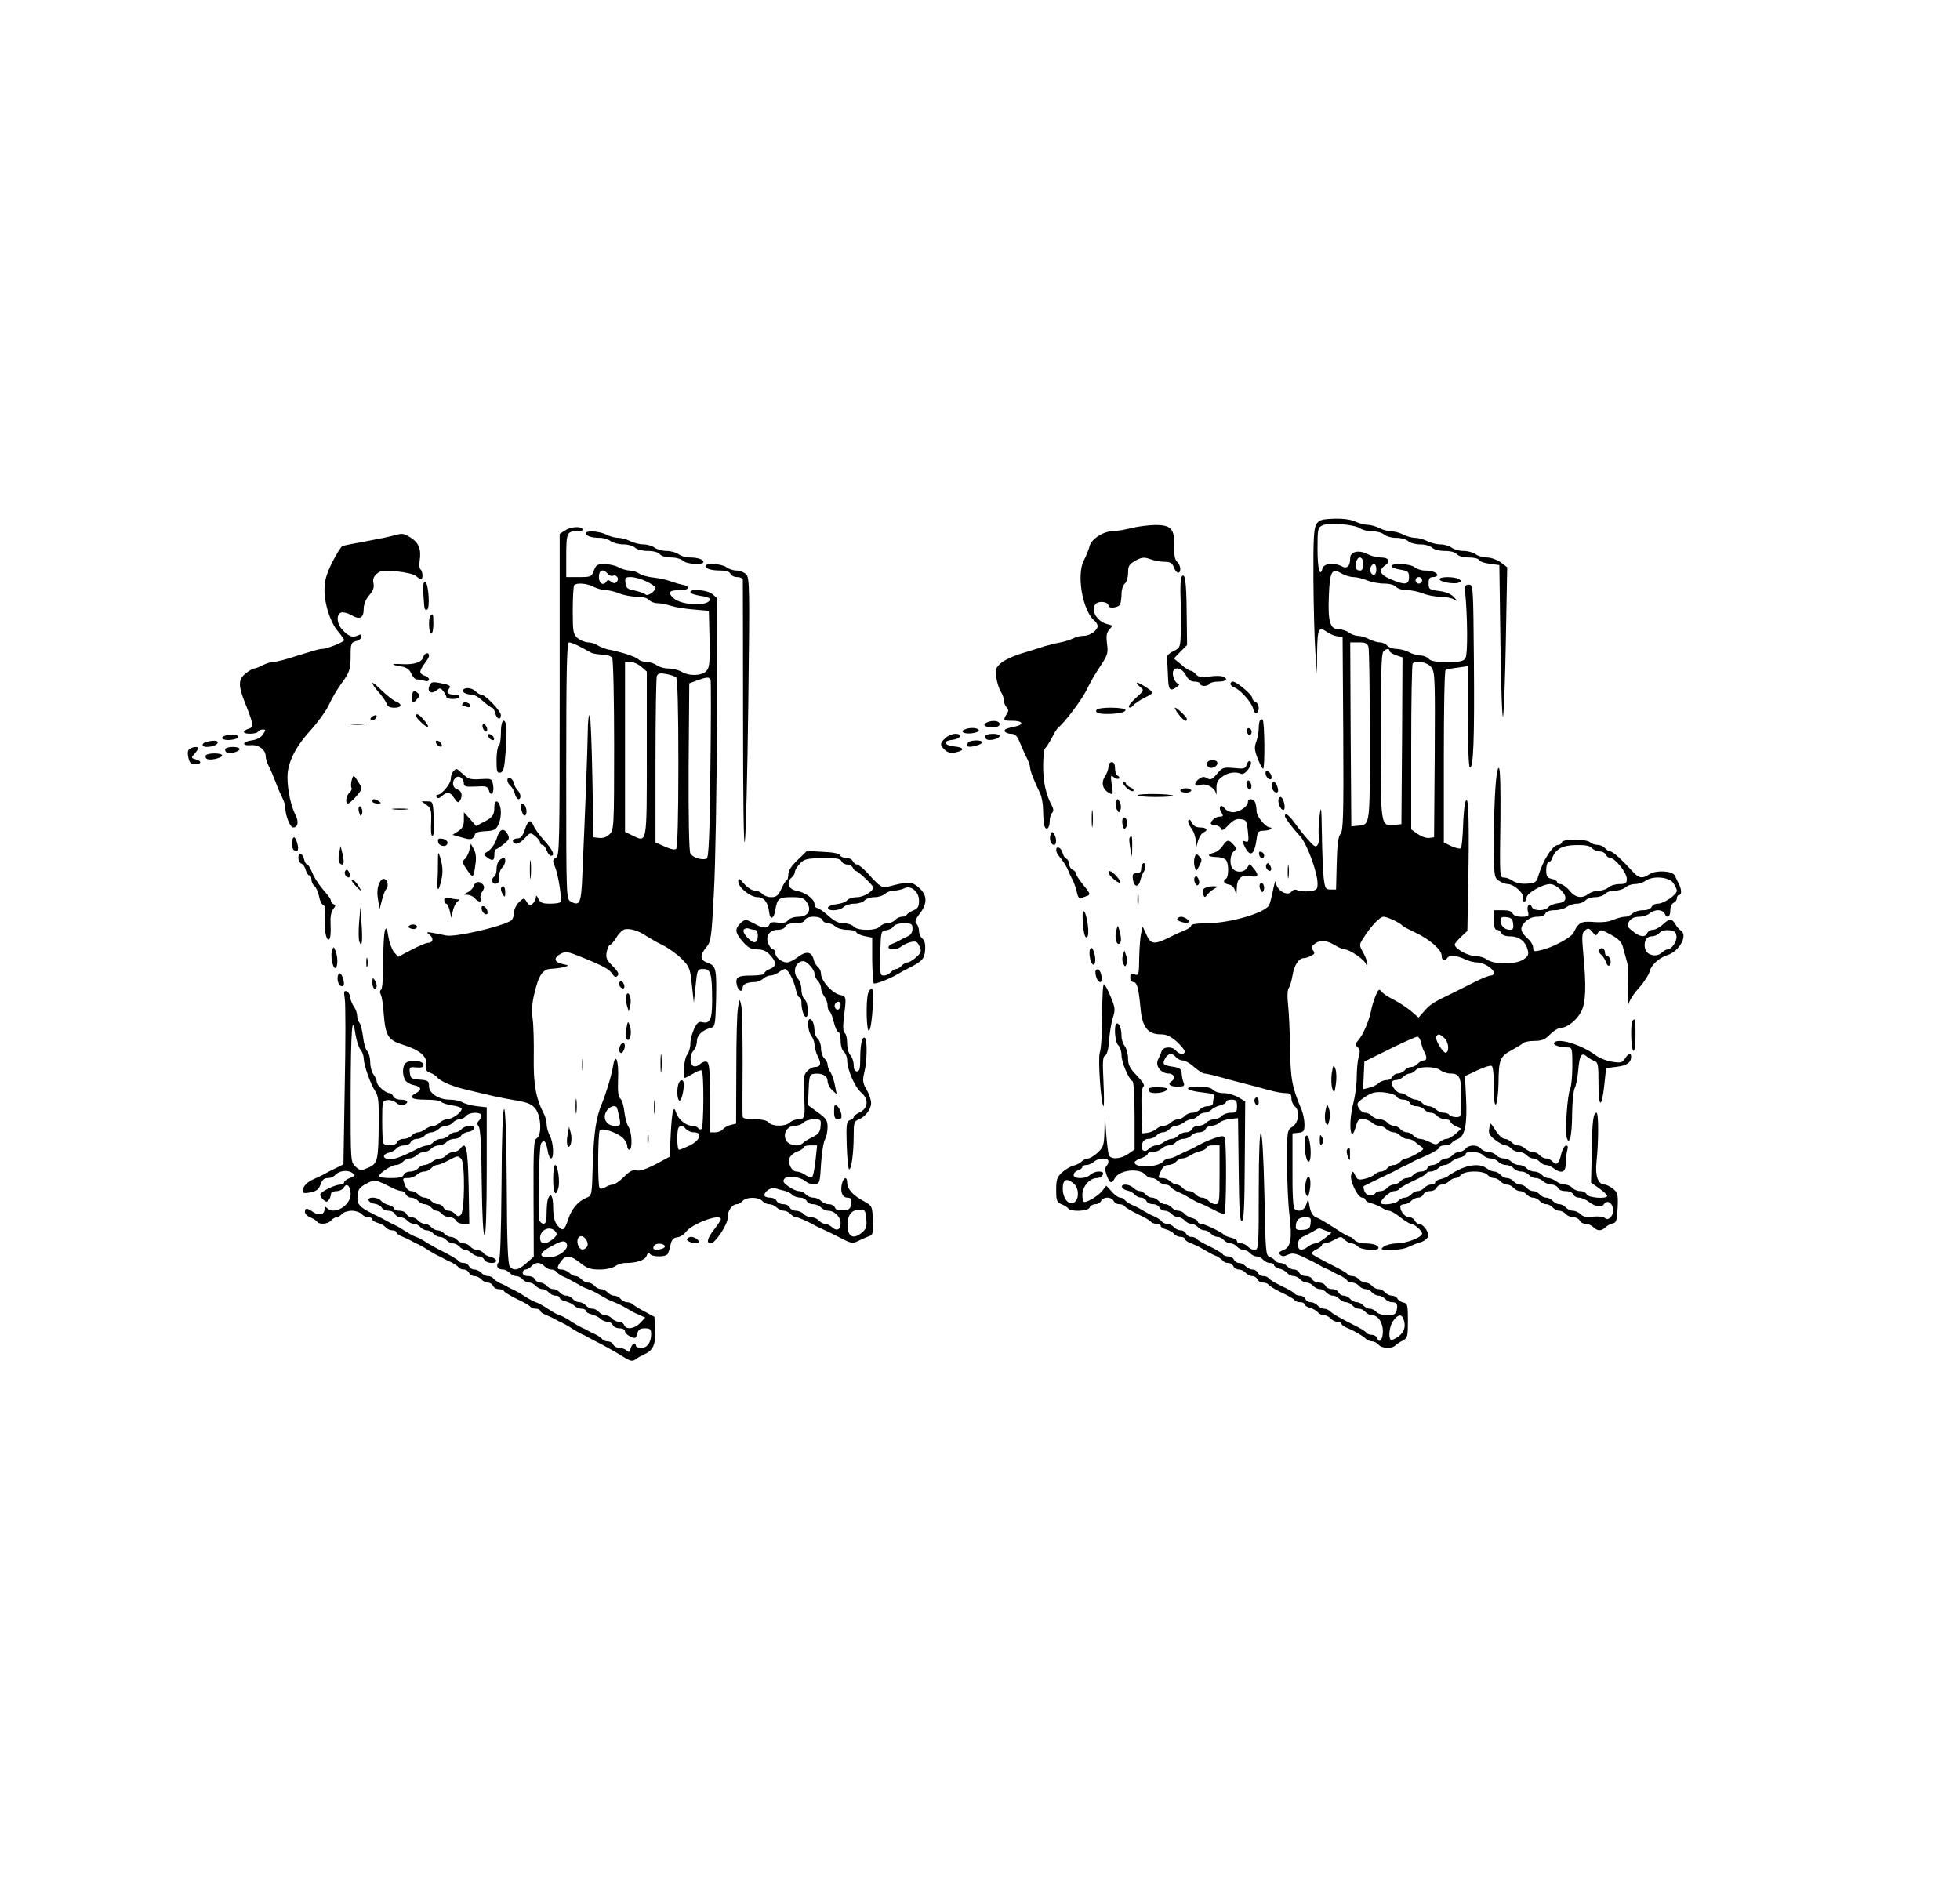 <?xml version="1.0" standalone="no"?>
<!DOCTYPE svg PUBLIC "-//W3C//DTD SVG 20010904//EN"
 "http://www.w3.org/TR/2001/REC-SVG-20010904/DTD/svg10.dtd">
<svg version="1.0" xmlns="http://www.w3.org/2000/svg"
 width="900pt" height="873pt" viewBox="0 0 900 873"
 preserveAspectRatio="xMidYMid meet">
<g transform="translate(0,873) scale(0.1,-0.1)"
fill="#000000" stroke="none">
<path d="M6045 6323 c-12 -18 -15 -66 -14 -255 1 -128 5 -278 9 -333 l7 -100
1 103 c2 108 7 117 48 88 11 -8 31 -16 44 -18 l25 -3 3 -444 c2 -380 0 -447
-13 -461 -10 -12 -15 -47 -17 -135 l-3 -120 -25 0 c-23 0 -26 5 -32 55 -3 30
-7 120 -8 200 -2 127 -4 137 -11 80 -4 -36 -6 -76 -3 -90 2 -14 0 -32 -6 -40
-7 -12 -15 -9 -40 20 -18 19 -46 54 -63 78 -28 39 -47 53 -47 34 0 -8 37 -57
70 -92 31 -34 80 -166 80 -218 0 -27 -4 -30 -37 -35 -21 -2 -45 0 -54 4 -11 6
-21 4 -29 -6 -19 -23 -70 7 -71 43 -1 15 -6 0 -13 -33 -6 -33 -15 -66 -19 -73
-23 -36 -179 -81 -284 -82 -43 0 -73 -4 -73 -10 0 -6 -12 -15 -27 -21 -15 -6
-49 -21 -76 -35 -67 -33 -83 -31 -103 14 l-17 37 -7 -30 c-4 -16 -8 -67 -9
-113 -1 -79 -2 -83 -21 -77 -16 5 -20 2 -20 -14 0 -12 6 -21 14 -21 17 0 24
-26 33 -119 7 -87 33 -121 93 -121 26 0 45 -9 73 -33 20 -19 37 -39 37 -45 0
-17 -25 -15 -40 3 -17 21 -59 19 -66 -2 -3 -10 -11 -28 -17 -40 -13 -28 14
-63 50 -63 23 0 32 -23 13 -35 -21 -13 -9 -25 26 -25 30 0 35 3 29 18 -4 9 -8
28 -9 42 -1 20 -7 26 -39 31 -47 7 -51 12 -37 38 13 25 33 27 50 6 7 -8 21
-15 31 -15 10 0 34 -13 52 -30 19 -16 40 -30 47 -30 7 0 36 -6 64 -14 28 -8
80 -22 116 -31 36 -9 88 -23 116 -31 28 -8 63 -14 77 -14 22 0 27 -5 27 -24 0
-13 7 -29 15 -36 25 -21 19 -75 -10 -94 -25 -16 -25 -17 -25 -169 0 -84 5
-191 11 -237 13 -108 6 -148 -28 -161 -20 -7 -23 -13 -15 -21 9 -9 18 -9 36 0
21 9 34 7 78 -14 29 -14 60 -30 68 -35 8 -5 22 -12 30 -15 8 -3 22 -10 30 -15
8 -5 25 -13 37 -18 11 -6 24 -15 28 -20 3 -6 14 -11 24 -11 10 0 24 -7 31 -15
7 -8 20 -15 30 -15 10 0 23 -7 30 -15 7 -8 20 -15 30 -15 10 0 23 -7 30 -15 7
-8 21 -15 31 -15 23 0 29 -11 22 -38 -4 -18 -13 -22 -43 -22 -21 0 -43 7 -50
15 -7 8 -20 15 -30 15 -10 0 -23 7 -30 15 -7 8 -20 15 -30 15 -10 0 -23 7 -30
15 -7 8 -20 15 -30 15 -10 0 -20 7 -24 15 -3 8 -16 15 -30 15 -13 0 -26 7 -30
15 -3 8 -16 15 -30 15 -13 0 -26 7 -30 15 -3 8 -16 15 -30 15 -13 0 -26 7 -30
15 -3 8 -14 15 -24 15 -11 0 -25 7 -32 15 -7 8 -21 15 -31 15 -10 0 -21 5 -24
11 -4 6 -15 13 -26 17 -17 7 -18 27 -23 282 -8 371 -26 387 -26 22 0 -259 -1
-272 -19 -272 -10 0 -24 7 -31 15 -7 8 -21 15 -31 15 -11 0 -19 4 -19 10 0 5
-12 13 -27 16 -16 4 -30 10 -33 14 -9 11 -90 50 -105 50 -8 0 -15 4 -15 10 0
5 -11 12 -25 16 -13 3 -29 12 -36 20 -6 8 -19 14 -29 14 -10 0 -23 7 -30 15
-7 8 -20 15 -30 15 -10 0 -23 7 -30 15 -7 8 -20 15 -30 15 -10 0 -23 7 -30 15
-7 8 -19 15 -27 15 -8 0 -21 7 -29 15 -19 18 -57 20 -52 3 3 -7 14 -14 26 -16
11 -2 26 -10 32 -18 7 -8 20 -14 30 -14 10 0 20 -7 24 -15 3 -8 16 -15 30 -15
13 0 26 -7 30 -15 3 -8 14 -15 24 -15 11 0 25 -7 32 -15 7 -8 20 -15 30 -15
10 0 23 -7 30 -15 7 -8 20 -15 30 -15 10 0 23 -7 30 -15 7 -8 20 -15 30 -15
10 0 23 -7 30 -15 7 -8 20 -15 30 -15 10 0 23 -7 30 -15 7 -8 20 -15 30 -15
10 0 23 -7 30 -15 7 -8 20 -15 30 -15 10 0 23 -7 30 -15 7 -8 20 -15 30 -15
10 0 23 -7 30 -15 7 -8 21 -15 31 -15 11 0 19 -4 19 -10 0 -5 11 -12 25 -16
13 -3 29 -12 36 -20 6 -8 19 -14 29 -14 10 0 23 -7 30 -15 7 -8 20 -15 30 -15
10 0 23 -7 30 -15 7 -8 20 -15 30 -15 10 0 23 -7 30 -15 7 -8 20 -15 30 -15
10 0 23 -7 30 -15 7 -8 20 -15 30 -15 10 0 23 -7 30 -15 7 -8 20 -15 30 -15
10 0 23 -7 30 -15 7 -8 20 -15 30 -15 27 0 50 -33 50 -73 0 -38 -16 -59 -26
-33 -3 9 -14 16 -24 16 -11 0 -21 4 -25 9 -3 6 -29 22 -58 36 -71 36 -97 51
-110 64 -6 6 -19 11 -28 11 -9 0 -22 7 -29 15 -7 8 -21 15 -32 15 -10 0 -21 7
-24 15 -4 8 -14 15 -24 15 -11 0 -21 4 -25 9 -3 6 -30 21 -60 35 -29 14 -57
31 -60 36 -3 6 -14 10 -25 10 -10 0 -20 7 -24 15 -3 8 -14 15 -24 15 -11 0
-25 7 -32 15 -7 8 -20 15 -30 15 -10 0 -20 7 -24 15 -3 8 -14 15 -25 15 -11 0
-23 4 -26 10 -3 5 -31 22 -60 36 -30 14 -57 29 -60 35 -4 5 -14 9 -25 9 -10 0
-20 7 -24 15 -3 8 -14 15 -24 15 -11 0 -25 7 -32 15 -7 8 -21 15 -31 15 -10 0
-21 5 -24 11 -4 5 -17 14 -28 20 -12 5 -30 13 -39 19 -10 5 -26 15 -35 20 -10
6 -28 14 -40 19 -11 6 -24 15 -28 20 -3 6 -13 11 -21 11 -8 0 -26 12 -39 28
l-25 27 -18 -23 c-17 -22 -65 -52 -83 -52 -5 0 -9 15 -9 33 0 38 34 77 67 77
12 0 23 7 27 15 4 11 -1 15 -19 15 -13 0 -30 -7 -39 -15 -19 -20 -76 -20 -76
-1 0 8 9 18 20 21 11 3 20 11 20 16 0 5 9 9 19 9 11 0 26 7 35 15 18 18 66 20
66 2 0 -7 -4 -17 -10 -23 -6 -6 -6 -21 2 -42 14 -37 23 -40 37 -13 21 39 114
49 142 15 6 -8 19 -14 29 -14 10 0 23 -7 30 -15 7 -8 21 -15 31 -15 10 0 21
-5 24 -11 4 -5 17 -14 28 -20 12 -5 30 -13 40 -19 9 -5 25 -15 35 -20 9 -6 23
-12 30 -15 23 -9 37 -16 72 -34 19 -11 38 -17 43 -14 8 5 10 324 1 346 -4 12
-11 12 -45 1 -37 -13 -62 -25 -99 -46 -8 -4 -22 -11 -30 -14 -8 -3 -27 -12
-42 -20 -14 -8 -33 -14 -41 -14 -8 0 -20 -6 -26 -14 -23 -27 -131 -31 -131 -4
0 5 14 14 30 19 17 6 30 15 30 20 0 5 11 9 24 9 14 0 31 7 40 15 8 8 23 15 34
15 11 0 25 7 32 15 7 8 23 15 35 15 12 0 28 7 35 15 7 8 23 15 37 15 13 0 26
7 29 15 4 8 15 15 27 15 11 0 28 6 36 14 9 8 32 16 51 18 l35 3 3 -238 c2
-184 5 -238 15 -234 9 3 12 70 13 276 l2 273 -32 19 c-17 10 -47 19 -67 19
-20 0 -42 7 -49 15 -8 10 -31 15 -68 15 -73 0 -57 -19 22 -27 44 -5 56 -9 52
-20 -4 -8 -6 -21 -6 -29 0 -8 -10 -14 -24 -14 -13 0 -29 -7 -36 -15 -7 -8 -23
-15 -35 -15 -12 0 -28 -7 -35 -15 -7 -8 -21 -15 -31 -15 -9 0 -24 -7 -33 -15
-8 -8 -22 -15 -32 -15 -10 0 -25 -6 -33 -14 -9 -8 -27 -16 -41 -18 l-25 -3 -3
104 c-2 71 1 107 9 111 7 5 -3 22 -30 50 -33 34 -41 50 -41 79 0 21 -7 46 -15
57 -8 10 -15 31 -15 46 0 33 -9 58 -21 58 -15 0 -10 -87 6 -100 8 -7 15 -28
15 -46 0 -32 32 -108 51 -120 5 -3 9 -74 9 -159 l0 -154 -29 -20 c-33 -23 -76
-27 -88 -8 -4 6 -10 55 -14 107 l-6 95 -1 -80 c-2 -74 -4 -82 -31 -108 -16
-15 -36 -27 -44 -27 -9 0 -22 -6 -29 -13 -7 -8 -25 -17 -39 -20 -14 -4 -38
-18 -52 -31 -23 -21 -27 -33 -27 -81 0 -49 3 -56 24 -65 13 -5 27 -14 31 -19
10 -17 92 -14 99 4 3 8 15 15 26 15 11 0 23 7 26 15 4 8 16 15 29 15 13 0 25
-7 29 -15 3 -8 14 -15 25 -15 11 0 23 -4 26 -10 3 -5 31 -22 60 -36 30 -14 57
-29 60 -35 4 -5 15 -9 26 -9 10 0 19 -4 19 -10 0 -5 11 -12 25 -16 13 -3 29
-12 36 -20 6 -8 20 -14 30 -14 11 0 19 -4 19 -9 0 -5 12 -14 28 -20 15 -6 35
-15 45 -21 44 -25 53 -31 74 -39 11 -6 24 -15 28 -20 3 -6 14 -11 25 -11 10 0
20 -7 24 -15 3 -8 14 -15 24 -15 11 0 25 -7 32 -15 7 -8 20 -15 30 -15 10 0
20 -7 24 -15 3 -8 14 -15 25 -15 11 0 23 -4 26 -10 3 -5 31 -22 60 -36 30 -14
57 -29 60 -35 4 -5 15 -9 26 -9 10 0 19 -4 19 -10 0 -5 11 -12 25 -16 13 -3
29 -12 36 -20 6 -8 19 -14 29 -14 10 0 23 -7 30 -15 7 -8 21 -15 31 -15 11 0
19 -4 19 -9 0 -5 12 -14 28 -20 35 -15 71 -36 85 -50 6 -6 19 -11 28 -11 9 0
22 -7 29 -15 15 -18 61 -20 77 -4 6 6 22 17 35 23 21 11 23 18 23 91 0 72 -2
80 -20 83 -11 3 -24 10 -28 18 -4 8 -16 14 -26 14 -10 0 -24 7 -31 15 -7 8
-20 15 -30 15 -10 0 -23 7 -30 15 -7 8 -20 15 -30 15 -10 0 -23 7 -30 15 -7 8
-21 15 -30 15 -10 0 -20 4 -22 8 -1 5 -38 26 -81 47 -43 22 -81 43 -83 47 -3
4 6 13 20 20 14 6 26 15 26 20 0 4 6 8 14 8 8 0 28 8 44 17 28 16 31 16 46 0
10 -9 24 -17 32 -17 9 0 22 -7 30 -15 16 -16 94 -21 94 -6 0 13 -26 21 -65 21
-18 0 -38 7 -45 15 -7 8 -16 15 -21 15 -4 0 -27 12 -51 28 -74 47 -82 52 -105
62 -15 6 -24 22 -29 47 l-7 38 -9 -27 c-9 -27 -32 -36 -53 -20 -7 4 -11 69
-10 177 l0 170 28 3 c24 3 27 8 27 39 0 19 -6 49 -13 66 -44 104 -51 143 -53
277 -1 74 -5 165 -9 203 -5 41 -3 72 3 80 5 6 13 32 17 57 8 48 29 80 52 80 8
0 23 5 34 11 16 8 18 13 8 25 -10 12 -8 17 7 29 26 20 53 18 92 -5 18 -11 39
-20 47 -20 23 0 93 -49 98 -68 4 -15 5 -15 6 0 0 10 -8 33 -19 53 -19 34 -19
36 -2 63 35 57 78 102 95 102 18 0 76 -28 87 -41 3 -4 30 -18 60 -32 67 -32
120 -79 120 -106 0 -22 14 -28 25 -11 9 15 48 12 81 -5 16 -8 43 -15 59 -15
31 -1 75 -30 75 -49 0 -6 -7 -11 -15 -11 -8 0 -41 -13 -72 -29 -32 -16 -80
-40 -106 -53 -86 -41 -99 -50 -126 -80 l-27 -31 -35 30 c-19 16 -54 39 -79 52
-25 12 -50 29 -57 38 -10 13 -14 10 -26 -19 -8 -20 -18 -50 -21 -69 -10 -48
-36 -110 -58 -135 -16 -18 -17 -23 -4 -33 11 -9 12 -20 5 -44 -5 -18 -9 -59
-9 -92 0 -34 -7 -87 -15 -118 -25 -96 -14 -199 11 -110 9 32 15 37 35 35 13
-2 31 -10 40 -18 8 -8 23 -14 33 -14 10 0 24 -7 32 -15 9 -8 24 -15 33 -15 10
0 24 -7 31 -15 7 -8 21 -15 32 -15 10 0 24 -5 31 -10 7 -6 20 -17 31 -24 17
-12 16 -14 -18 -34 -21 -12 -43 -22 -50 -22 -8 0 -19 -7 -26 -15 -7 -8 -20
-15 -30 -15 -10 0 -23 -7 -30 -15 -7 -8 -19 -15 -28 -15 -8 0 -23 -6 -31 -14
-9 -8 -30 -17 -47 -20 -26 -6 -32 -3 -41 16 -10 21 -11 22 -18 4 -10 -23 29
-106 50 -106 8 0 15 -4 15 -10 0 -5 12 -13 28 -16 15 -4 36 -13 47 -20 11 -8
26 -14 33 -14 8 0 31 -13 52 -30 21 -17 43 -30 49 -30 15 0 51 -32 51 -45 0
-17 -72 -45 -116 -45 -22 0 -49 -7 -60 -15 -17 -13 -15 -14 34 -15 30 0 66 6
80 14 15 7 40 18 57 22 16 5 31 18 33 27 4 20 -24 57 -43 57 -7 0 -15 7 -19
15 -3 8 -14 15 -25 15 -19 0 -41 26 -41 49 0 6 8 11 19 11 10 0 24 7 31 15 7
8 21 15 32 15 10 0 21 7 24 15 4 8 17 15 30 15 14 0 27 7 30 15 4 8 14 15 24
15 10 0 25 7 34 15 8 8 21 15 29 15 8 0 20 7 27 15 8 9 30 15 60 15 30 0 52
-6 60 -15 7 -8 20 -15 30 -15 10 0 23 -7 30 -15 7 -8 20 -15 30 -15 10 0 23
-7 30 -15 7 -8 20 -15 30 -15 10 0 23 -7 30 -15 7 -8 20 -15 30 -15 10 0 23
-7 30 -15 7 -8 20 -15 30 -15 10 0 23 -7 30 -15 7 -8 20 -15 30 -15 10 0 23
-7 30 -15 7 -8 23 -15 35 -15 13 0 25 -7 29 -15 3 -8 15 -15 26 -15 12 0 28
-7 36 -15 19 -19 38 -19 56 -1 8 8 23 15 34 18 16 3 19 13 22 71 3 61 0 70
-20 87 -13 11 -30 19 -39 20 -31 0 -45 40 -38 105 10 91 10 225 0 225 -15 0
-20 -39 -22 -183 l-3 -138 37 -26 c20 -14 37 -30 37 -35 0 -15 -87 -9 -94 7
-3 8 -16 15 -29 15 -14 0 -30 7 -37 15 -7 8 -22 15 -34 15 -11 0 -30 7 -40 15
-11 8 -27 15 -37 15 -9 0 -22 7 -29 15 -7 8 -23 15 -35 15 -12 0 -28 7 -35 15
-7 8 -23 15 -35 15 -12 0 -28 7 -35 15 -7 8 -23 15 -35 15 -12 0 -28 7 -35 15
-7 8 -23 15 -35 15 -12 0 -28 7 -35 15 -16 19 -54 19 -70 0 -7 -8 -20 -15 -30
-15 -10 0 -23 -7 -30 -15 -7 -8 -20 -15 -30 -15 -10 0 -23 -7 -30 -15 -7 -8
-21 -15 -32 -15 -10 0 -21 -7 -24 -15 -4 -8 -16 -15 -29 -15 -12 0 -28 -7 -35
-15 -7 -8 -20 -15 -30 -15 -10 0 -23 -7 -30 -15 -7 -8 -20 -15 -30 -15 -10 0
-23 -7 -30 -15 -7 -8 -21 -15 -31 -15 -10 0 -21 -5 -24 -10 -11 -18 -43 -11
-50 11 -4 11 -5 21 -3 22 1 1 35 17 73 36 39 18 77 37 85 42 8 5 22 12 30 15
8 3 22 10 30 15 8 5 22 12 30 15 57 23 100 47 100 55 0 5 11 9 24 9 14 0 28 5
31 11 4 5 17 14 30 19 32 12 43 68 37 188 l-5 100 57 27 c30 14 60 24 66 20 6
-3 10 -47 10 -98 0 -63 3 -87 10 -77 5 8 10 51 11 95 1 109 7 123 58 151 24
13 49 28 55 34 5 5 29 10 52 10 34 0 49 6 72 30 17 17 39 30 49 30 29 0 72 34
93 73 22 41 25 114 10 272 -7 78 -6 92 9 103 13 11 19 10 33 -8 16 -19 17 -19
26 -3 10 16 14 15 59 -9 37 -21 50 -34 56 -60 5 -18 13 -48 18 -65 6 -18 8
-77 5 -130 -2 -54 -2 -85 1 -69 2 17 24 52 48 78 24 27 46 61 50 77 6 28 43
63 82 75 55 18 95 91 61 113 -7 4 -18 17 -24 27 -16 29 -28 29 -58 1 -15 -14
-36 -25 -47 -25 -11 0 -22 -7 -25 -15 -9 -21 -35 -18 -67 9 -26 21 -28 25 -16
45 10 14 24 21 46 21 17 0 38 7 47 15 8 8 26 15 39 15 14 0 27 -7 31 -15 9
-25 26 -17 26 14 0 16 6 31 15 35 8 3 15 12 15 21 0 8 5 15 10 15 13 0 13 25
-2 53 -6 12 -14 29 -18 37 -10 21 -86 25 -115 6 -35 -23 -50 -20 -82 16 -48
53 -87 88 -99 88 -6 0 -17 7 -24 15 -7 8 -22 15 -34 15 -12 0 -27 5 -34 12 -7
7 -38 12 -69 12 -35 0 -58 -4 -61 -12 -2 -7 -9 -12 -16 -12 -26 0 -71 -70 -93
-145 -7 -26 -13 -30 -51 -33 -26 -2 -50 3 -64 12 -12 9 -30 16 -40 16 -22 0
-22 -4 -18 276 1 136 -1 224 -7 227 -13 8 -23 -143 -23 -345 0 -151 1 -157 22
-172 12 -9 32 -16 43 -16 28 -1 76 -45 69 -64 -3 -9 -1 -16 5 -16 6 0 11 8 11
18 0 20 73 62 108 62 28 0 75 -44 70 -67 -2 -12 -14 -19 -35 -21 -17 -2 -37
-10 -43 -18 -16 -19 -69 -18 -76 1 -10 24 -25 6 -18 -21 6 -22 3 -24 -29 -24
-22 0 -37 6 -41 15 -3 10 -19 15 -46 15 l-40 0 0 -45 c0 -32 4 -45 14 -45 8 0
16 -7 20 -15 3 -9 19 -15 41 -15 41 0 70 -23 80 -62 6 -22 2 -30 -21 -45 -36
-23 -131 -23 -165 0 -13 10 -38 17 -57 17 -32 0 -92 34 -92 52 0 5 13 21 29
36 l29 27 5 275 c4 265 -1 370 -16 310 -3 -14 -8 -64 -9 -112 -2 -47 -6 -90
-10 -93 -4 -4 -23 0 -43 9 l-35 17 0 394 c0 217 3 396 8 398 4 3 28 8 55 11
l47 7 0 -230 c0 -128 4 -232 9 -235 17 -11 22 133 19 489 -3 342 -3 350 -23
350 -17 0 -19 -6 -17 -35 11 -114 12 -281 2 -300 -9 -17 -20 -20 -84 -20 -53
0 -77 4 -86 15 -7 8 -24 15 -39 15 -14 1 -37 7 -51 15 -14 8 -39 14 -56 15
-17 0 -37 7 -44 15 -7 8 -22 15 -34 15 -11 0 -34 7 -50 15 -15 8 -38 15 -50
15 -12 0 -31 7 -42 15 -10 8 -31 15 -47 15 -39 0 -50 35 -45 152 4 114 14 131
57 105 16 -9 41 -17 55 -17 15 0 43 -7 63 -15 19 -8 55 -15 78 -15 26 0 48 -6
55 -15 7 -8 29 -15 50 -15 21 0 54 -7 73 -15 20 -8 55 -15 77 -15 23 0 51 -5
63 -11 22 -12 22 -12 3 9 -12 14 -36 24 -67 28 -46 6 -49 8 -49 35 0 22 5 29
20 29 11 0 20 4 20 9 0 12 -25 21 -58 21 -15 0 -36 7 -46 15 -22 17 -106 21
-106 5 0 -5 18 -13 40 -16 36 -6 40 -10 40 -35 0 -35 -19 -37 -84 -9 -50 21
-58 41 -25 64 27 19 16 36 -22 36 -17 0 -44 7 -61 16 -39 20 -78 11 -78 -19 0
-37 -14 -51 -38 -38 -35 19 -83 14 -89 -9 -12 -45 -23 -2 -23 89 0 93 1 98 24
109 30 13 144 4 171 -14 11 -8 37 -14 58 -14 21 0 45 -7 53 -15 9 -8 33 -15
55 -15 23 0 47 -7 55 -15 9 -8 33 -15 55 -15 23 0 47 -7 55 -15 9 -9 34 -15
58 -15 27 0 48 -6 56 -15 8 -9 29 -15 55 -15 24 0 45 -5 47 -12 2 -6 24 -14
49 -17 l44 -6 5 -365 c3 -201 8 -349 12 -330 4 19 10 181 13 360 l6 325 -30
23 c-17 12 -45 22 -63 22 -18 0 -42 7 -52 15 -11 8 -36 15 -55 15 -20 0 -45 7
-55 15 -11 8 -34 15 -52 15 -17 0 -45 7 -60 15 -16 8 -41 15 -55 15 -15 0 -40
7 -55 15 -16 8 -41 15 -55 15 -15 0 -40 7 -55 15 -16 8 -41 15 -55 15 -14 0
-39 7 -56 15 -19 9 -54 14 -96 13 -58 -2 -70 -6 -82 -25z m215 -183 c0 -19 -5
-30 -14 -30 -20 0 -26 12 -19 38 8 33 33 27 33 -8z m60 -25 c0 -26 -14 -33
-25 -15 -9 14 1 40 15 40 5 0 10 -11 10 -25z m210 -50 c0 -8 -7 -15 -15 -15
-8 0 -15 7 -15 15 0 8 7 15 15 15 8 0 15 -7 15 -15z m-246 -307 c3 -13 6 -197
6 -409 0 -418 2 -405 -55 -411 l-30 -3 -3 423 -2 422 39 0 c32 0 40 -4 45 -22z
m96 -17 c0 -5 14 -14 30 -20 l30 -10 -2 -383 -3 -383 -31 -3 c-65 -6 -64 -12
-64 407 0 280 3 380 12 389 14 14 28 16 28 3z m193 -76 c16 -22 17 -54 15
-402 l-3 -378 -22 -3 c-13 -2 -36 6 -53 18 l-30 21 0 378 c0 208 3 381 7 384
16 17 69 6 86 -18z m737 -830 c7 -8 23 -15 35 -15 13 0 25 -7 29 -15 3 -8 12
-15 20 -15 22 0 76 -68 76 -95 0 -22 -5 -25 -34 -25 -19 0 -41 -7 -50 -15 -8
-8 -28 -15 -43 -15 -16 0 -38 -7 -49 -15 -30 -23 -60 -18 -87 15 -14 17 -33
30 -41 30 -9 0 -16 4 -16 9 0 5 -11 12 -25 15 -21 5 -25 12 -25 41 0 19 5 35
10 35 6 0 14 8 17 18 16 43 46 60 109 61 44 1 65 -3 74 -14z m371 -157 c10
-13 18 -30 19 -38 0 -19 -60 -60 -88 -60 -13 0 -25 -7 -28 -15 -4 -9 -19 -15
-39 -15 -19 0 -40 -7 -49 -15 -8 -8 -23 -15 -34 -15 -11 0 -35 -6 -54 -14 -22
-10 -55 -13 -90 -10 -58 4 -69 -1 -93 -50 -11 -22 -98 -69 -152 -80 -28 -7
-33 -5 -33 12 0 10 -9 27 -21 38 -39 35 -42 53 -17 79 15 16 34 25 56 25 20 0
35 6 38 15 4 9 20 15 43 15 20 0 45 7 55 15 11 8 32 15 47 15 14 0 32 7 39 15
7 8 27 15 45 15 18 0 38 7 45 15 7 8 27 15 46 15 18 0 39 7 48 15 8 8 28 15
43 15 16 0 38 7 49 15 31 23 102 19 125 -7z m-733 -190 c3 -22 -1 -28 -15 -28
-24 0 -43 19 -43 43 0 14 6 18 28 15 21 -2 28 -9 30 -30z m750 -56 c4 -24 -22
-62 -41 -62 -6 0 -18 -7 -28 -16 -23 -21 -65 -11 -74 16 -10 32 4 60 29 60 13
0 29 7 36 16 8 9 25 14 44 12 24 -2 32 -8 34 -26z m-1066 -469 c19 -17 24 -58
9 -67 -12 -8 -54 61 -46 74 9 14 15 13 37 -7z m-107 -20 c4 -16 10 -36 16 -45
13 -25 11 -38 -5 -38 -7 0 -19 -7 -26 -15 -7 -8 -20 -15 -30 -15 -10 0 -23 -7
-30 -15 -7 -8 -21 -15 -32 -15 -10 0 -21 -7 -24 -15 -4 -8 -15 -15 -27 -15
-11 0 -28 -6 -36 -14 -9 -8 -29 -18 -44 -21 l-28 -7 3 63 3 64 115 57 c63 31
121 57 127 57 7 1 15 -11 18 -26z m89 -128 c11 -8 32 -15 46 -15 43 0 50 -17
50 -112 0 -87 0 -88 -24 -88 -14 0 -28 5 -31 10 -3 6 -15 10 -26 10 -11 0 -27
7 -35 15 -9 8 -24 15 -33 15 -10 0 -24 7 -31 15 -7 8 -20 15 -29 15 -9 0 -25
7 -35 15 -11 8 -26 15 -34 15 -17 0 -41 28 -42 48 0 6 9 12 19 12 11 0 26 7
35 15 8 8 21 15 29 15 8 0 20 7 27 15 16 19 89 19 114 0z m-201 -121 c4 -8 19
-14 31 -14 13 0 26 -7 30 -15 3 -8 16 -15 29 -15 14 0 30 -7 37 -15 7 -8 20
-15 30 -15 10 0 23 -7 30 -15 7 -8 23 -15 36 -15 13 0 24 -5 24 -10 0 -6 11
-16 25 -22 l25 -11 -26 -24 c-14 -12 -32 -23 -41 -23 -9 0 -24 -7 -33 -15 -14
-13 -19 -13 -44 0 -16 8 -36 15 -46 15 -10 0 -23 7 -30 15 -7 8 -20 15 -30 15
-10 0 -23 7 -30 15 -7 8 -20 15 -30 15 -10 0 -23 7 -30 15 -7 8 -23 15 -35 15
-12 0 -28 7 -35 15 -7 8 -21 15 -31 15 -10 0 -24 10 -30 22 -10 19 -8 24 17
42 15 12 37 24 48 27 30 10 100 -2 109 -17z m-733 -44 c0 -26 -3 -30 -29 -30
-16 0 -34 -7 -41 -15 -7 -8 -23 -15 -35 -15 -12 0 -28 -7 -35 -15 -7 -8 -23
-15 -37 -15 -13 0 -26 -7 -29 -15 -4 -8 -16 -15 -29 -15 -12 0 -28 -7 -35 -15
-7 -8 -20 -15 -29 -15 -10 0 -26 -7 -37 -15 -10 -8 -27 -15 -36 -15 -9 0 -24
-7 -33 -16 -21 -21 -40 -5 -30 25 4 13 15 21 29 21 13 0 29 7 36 15 7 8 20 15
30 15 10 0 23 7 30 15 7 8 20 15 29 15 10 0 26 7 37 15 10 8 26 15 35 15 9 0
22 7 29 15 7 8 21 15 31 15 9 0 24 6 31 13 7 8 26 17 41 21 15 3 27 11 27 16
0 6 11 10 25 10 21 0 25 -5 25 -30z m-80 -315 c0 -125 -1 -135 -19 -135 -10 0
-24 7 -31 15 -7 8 -20 15 -30 15 -10 0 -23 7 -30 15 -7 8 -20 15 -30 15 -10 0
-23 7 -30 15 -7 8 -19 15 -27 15 -8 0 -21 7 -29 15 -9 8 -24 15 -35 15 -22 0
-23 1 -7 35 7 16 19 25 33 25 13 0 28 7 35 15 7 8 20 15 29 15 9 0 25 6 36 14
11 7 32 16 48 20 15 3 27 11 27 16 0 6 14 10 30 10 l30 0 0 -135z m1210 90 c7
-8 23 -15 35 -15 12 0 28 -7 35 -15 7 -8 23 -15 35 -15 12 0 28 -7 35 -15 7
-8 23 -15 35 -15 12 0 28 -7 35 -15 7 -8 21 -15 32 -15 11 0 26 -7 34 -15 9
-8 26 -15 39 -15 12 0 25 -7 29 -15 3 -9 18 -15 35 -15 16 0 31 -6 35 -15 3
-8 15 -15 27 -15 11 0 32 -9 46 -20 28 -22 58 -26 68 -10 12 19 35 10 41 -16
8 -31 -19 -65 -37 -47 -6 6 -29 8 -53 6 -31 -4 -47 -1 -58 11 -9 9 -25 16 -36
16 -11 0 -25 7 -32 15 -7 8 -20 15 -30 15 -10 0 -23 7 -30 15 -7 8 -20 15 -30
15 -10 0 -23 7 -30 15 -7 8 -20 15 -30 15 -10 0 -23 7 -30 15 -7 8 -20 15 -30
15 -10 0 -23 7 -30 15 -7 8 -20 15 -30 15 -10 0 -23 7 -30 15 -7 8 -20 15 -29
15 -9 0 -25 7 -35 15 -28 21 -79 18 -128 -7 -24 -12 -45 -25 -48 -28 -3 -4
-17 -10 -32 -14 -16 -3 -28 -11 -28 -16 0 -6 -8 -10 -19 -10 -10 0 -24 -7 -31
-15 -7 -8 -20 -15 -30 -15 -10 0 -23 -7 -30 -15 -7 -8 -20 -15 -30 -15 -10 0
-23 -7 -30 -15 -12 -15 -80 -22 -80 -8 0 14 44 53 61 53 10 0 21 4 24 10 3 5
33 22 65 37 33 15 60 31 60 35 0 4 9 8 19 8 11 0 26 7 35 15 8 8 21 15 30 15
8 0 21 6 28 13 7 8 26 17 41 21 15 3 27 11 27 16 0 16 66 12 80 -5z m-1878
-132 c22 -20 24 -66 3 -83 -25 -20 -55 14 -55 62 0 43 19 51 52 21z m1086
-180 c-2 -23 -8 -29 -35 -31 -24 -2 -33 1 -33 12 0 32 13 46 42 46 26 0 29 -3
26 -27z m68 -34 l28 -10 -29 -24 c-17 -13 -37 -25 -45 -25 -8 0 -24 -7 -34
-15 -29 -22 -46 -18 -46 10 0 17 8 29 23 36 12 5 33 16 47 24 30 18 23 17 56
4z m358 -405 c13 -34 5 -61 -23 -82 -16 -11 -31 -18 -35 -15 -12 13 -6 65 12
88 20 28 37 32 46 9z"/>
<path d="M5195 6305 c-27 -7 -65 -14 -84 -14 -45 -1 -99 -36 -108 -69 -3 -15
-15 -44 -26 -65 -35 -67 -6 -232 49 -278 8 -6 14 -17 14 -24 0 -20 -35 -45
-64 -45 -15 0 -37 -5 -49 -12 -12 -6 -40 -15 -62 -19 -22 -4 -53 -12 -70 -17
-16 -6 -62 -20 -102 -32 -40 -12 -84 -33 -98 -46 -24 -22 -26 -30 -20 -67 4
-23 13 -52 21 -64 8 -12 14 -31 14 -41 0 -10 6 -24 12 -30 10 -10 10 -17 0
-32 -17 -29 -16 -30 28 -30 46 0 54 -17 13 -26 -47 -10 -54 -14 -48 -24 3 -5
16 -10 29 -10 18 0 27 -10 40 -42 10 -24 24 -56 32 -71 8 -16 14 -35 14 -42 0
-14 20 -66 46 -118 8 -16 14 -53 14 -82 0 -29 3 -60 6 -69 9 -23 24 -9 24 23
0 15 5 32 11 38 7 7 7 17 1 29 -29 53 -42 111 -42 184 0 43 4 81 9 84 5 3 19
25 31 48 12 24 26 45 30 48 23 15 104 122 126 165 28 55 36 70 77 132 23 36
26 49 20 88 -4 35 -2 50 11 64 16 18 16 19 -10 25 -50 13 -80 70 -50 95 16 13
56 6 56 -10 0 -16 48 -10 54 7 3 9 6 30 6 49 0 18 7 38 15 45 8 7 15 29 15 50
0 32 5 39 35 56 29 16 39 16 68 6 18 -7 48 -12 65 -12 25 0 35 -6 42 -25 5
-14 14 -25 20 -25 15 0 12 36 -5 50 -10 9 -14 30 -13 71 2 81 -15 99 -91 98
-31 -1 -78 -7 -106 -14z"/>
<path d="M2593 6293 l-23 -15 0 -739 c0 -692 -1 -739 -17 -748 -16 -9 -17 -13
-4 -43 15 -37 32 -148 25 -160 -3 -5 -24 -8 -48 -8 -35 0 -45 4 -54 23 -8 16
-11 17 -11 6 -1 -9 -7 -22 -15 -29 -12 -9 -17 -8 -27 8 -13 20 -13 20 -36 -1
-12 -12 -23 -34 -23 -49 0 -15 -6 -30 -12 -35 -46 -29 -258 -78 -300 -69 -16
3 -43 9 -60 12 -31 5 -32 4 -14 -10 19 -16 14 -36 -9 -36 -8 0 -42 -14 -76
-32 l-61 -32 -19 22 c-10 13 -21 43 -25 67 -12 83 -24 34 -24 -100 0 -79 -4
-136 -10 -140 -6 -4 -7 -13 -1 -23 4 -9 11 -48 13 -87 8 -102 20 -122 89 -143
77 -24 112 -54 107 -93 -4 -22 0 -30 16 -35 12 -4 25 -12 31 -19 15 -19 65
-41 120 -55 139 -34 176 -42 242 -53 57 -10 75 -17 92 -39 26 -33 30 -122 5
-136 -13 -7 -15 -43 -14 -276 l1 -267 -33 -29 c-36 -33 -59 -38 -77 -16 -9 10
-13 113 -14 368 -1 225 -6 354 -12 355 -6 2 -11 -118 -12 -343 -2 -239 -6
-350 -13 -360 -15 -17 -5 -34 19 -34 10 0 24 -7 31 -15 7 -8 20 -15 30 -15 10
0 23 -7 30 -15 7 -8 20 -15 30 -15 10 0 23 -7 30 -15 7 -8 20 -15 30 -15 10 0
23 -7 30 -15 7 -8 21 -15 31 -15 11 0 19 -4 19 -10 0 -5 12 -13 27 -16 15 -4
34 -13 41 -21 7 -7 22 -13 33 -13 10 0 19 -4 19 -10 0 -5 12 -13 27 -16 15 -4
34 -13 41 -21 7 -7 22 -13 32 -13 10 0 20 -7 24 -15 3 -8 17 -15 31 -15 14 0
25 -6 25 -13 0 -8 11 -19 25 -25 22 -10 25 -9 31 13 5 19 13 25 35 25 24 0 29
-4 29 -26 0 -39 -18 -64 -45 -64 -14 0 -25 5 -25 10 0 19 -18 10 -24 -12 -4
-18 -8 -20 -18 -10 -6 6 -22 12 -34 12 -12 0 -24 7 -28 15 -3 8 -14 15 -25 15
-11 0 -23 5 -26 11 -4 5 -17 14 -28 20 -12 5 -29 13 -37 18 -8 5 -22 12 -30
15 -8 4 -28 15 -45 26 -16 11 -37 23 -45 26 -8 3 -19 8 -25 10 -5 2 -23 13
-40 24 -16 11 -36 22 -42 25 -7 3 -19 7 -25 10 -7 3 -26 14 -43 25 -16 11 -37
22 -45 26 -8 3 -22 10 -30 15 -8 5 -25 13 -37 18 -11 6 -24 15 -28 20 -3 6
-14 11 -24 11 -10 0 -24 7 -31 15 -7 8 -21 15 -32 15 -10 0 -21 7 -24 15 -4 8
-14 15 -24 15 -11 0 -22 4 -25 10 -3 5 -30 21 -58 36 -29 14 -65 34 -82 44
-16 11 -36 22 -42 25 -7 3 -19 7 -25 10 -7 3 -26 14 -43 25 -16 11 -37 22 -45
26 -8 3 -22 10 -30 15 -8 5 -38 20 -66 34 -65 32 -76 45 -72 86 2 27 10 37 40
53 40 21 39 21 121 -20 16 -8 35 -14 42 -14 7 0 15 -7 19 -15 3 -8 14 -15 24
-15 11 0 25 -7 32 -15 7 -8 20 -15 30 -15 10 0 23 -7 30 -15 7 -8 18 -15 25
-15 7 0 18 -7 25 -15 7 -8 23 -15 35 -15 13 0 25 -7 29 -15 3 -8 18 -15 33
-15 l28 0 -3 172 c-4 173 -11 209 -36 176 -7 -10 -22 -18 -33 -18 -11 0 -26
-7 -33 -15 -7 -8 -20 -15 -29 -15 -10 0 -26 -7 -37 -15 -10 -8 -26 -15 -35
-15 -9 0 -22 -7 -29 -15 -7 -8 -23 -15 -37 -15 -13 0 -26 -7 -29 -15 -5 -11
-21 -15 -60 -15 -30 0 -54 4 -54 8 0 14 58 52 78 52 11 0 25 7 32 15 7 8 21
15 31 15 9 0 24 7 33 15 8 8 23 15 34 15 11 0 25 7 32 15 7 8 23 15 35 15 12
0 28 7 35 15 7 8 23 15 36 15 13 0 27 6 31 14 4 8 19 16 32 18 14 1 26 9 29
16 5 17 -43 15 -58 -3 -7 -8 -20 -15 -30 -15 -10 0 -23 -7 -30 -15 -7 -8 -23
-15 -35 -15 -12 0 -28 -7 -35 -15 -7 -8 -19 -15 -27 -15 -8 0 -27 -6 -41 -13
-73 -37 -100 -48 -126 -50 -36 -3 -46 20 -12 29 14 3 30 12 37 20 6 8 22 14
36 14 13 0 26 7 29 15 4 8 16 15 29 15 12 0 28 7 35 15 7 8 21 15 31 15 9 0
24 7 33 15 8 8 23 15 34 15 11 0 25 7 32 15 7 8 20 15 30 15 10 0 23 7 30 15
15 19 70 20 70 2 0 -7 -5 -18 -12 -25 -8 -8 -8 -15 0 -25 8 -9 13 -93 14 -258
2 -156 7 -243 13 -241 6 1 10 108 10 295 l0 292 -45 5 c-25 3 -55 11 -67 18
-12 7 -37 12 -57 12 -51 0 -96 29 -96 62 0 24 -4 27 -42 30 -39 3 -43 6 -46
31 -3 27 -1 28 30 25 24 -2 33 1 33 12 0 19 -61 26 -81 9 -16 -13 -18 -52 -4
-78 5 -10 23 -21 40 -24 35 -7 39 -22 10 -37 -36 -19 -21 -30 44 -30 36 0 67
-4 71 -9 3 -6 26 -13 50 -17 25 -3 45 -11 45 -16 0 -16 -43 -47 -66 -48 -12 0
-27 -7 -34 -15 -7 -8 -20 -15 -29 -15 -10 0 -26 -7 -37 -15 -10 -8 -26 -15
-35 -15 -9 0 -22 -7 -29 -15 -7 -8 -23 -15 -37 -15 -13 0 -26 -7 -29 -15 -7
-18 -60 -20 -65 -2 -2 6 -4 53 -4 102 0 87 1 90 23 93 13 2 32 -4 41 -12 10
-9 25 -14 35 -10 26 10 19 24 -13 24 -16 0 -31 6 -35 15 -3 8 -11 15 -18 15
-19 1 -58 36 -58 52 0 8 -7 23 -15 34 -8 10 -15 36 -15 56 0 20 -6 43 -13 50
-8 7 -17 38 -20 67 -4 30 -11 59 -17 65 -5 5 -10 19 -10 31 0 11 -6 30 -14 41
-8 11 -16 30 -18 43 -1 14 -9 27 -17 29 -11 4 -13 -3 -8 -34 4 -22 4 -201 0
-400 l-6 -361 -36 -18 c-20 -9 -43 -21 -51 -26 -8 -5 -32 -16 -52 -25 -34 -14
-58 -47 -45 -61 3 -3 20 -2 37 2 23 5 35 15 42 36 7 21 17 29 33 29 12 0 28 6
34 14 17 20 58 25 78 10 17 -11 16 -13 -9 -23 -16 -6 -28 -15 -28 -21 0 -5 -8
-10 -17 -10 -25 0 -92 -33 -93 -46 0 -6 7 -17 16 -25 13 -10 17 -10 25 2 5 8
9 20 9 27 0 6 11 12 25 12 13 0 28 7 33 16 14 25 32 7 32 -30 0 -52 -75 -97
-108 -64 -9 9 -12 8 -12 -5 0 -25 -25 -31 -52 -13 -28 20 -38 20 -38 1 0 -9
11 -20 24 -25 13 -5 27 -14 31 -19 9 -16 51 -13 65 4 7 8 18 15 25 15 7 0 18
7 25 15 7 8 27 15 45 15 18 0 38 -7 45 -15 7 -8 21 -15 31 -15 11 0 19 -4 19
-10 0 -5 11 -12 25 -16 13 -3 29 -12 36 -20 6 -8 20 -14 30 -14 11 0 19 -4 19
-9 0 -5 12 -14 28 -20 15 -6 34 -15 42 -20 8 -5 22 -12 30 -15 8 -4 29 -15 45
-26 17 -11 37 -22 45 -26 8 -3 22 -10 30 -15 8 -5 25 -13 37 -18 11 -6 24 -15
28 -20 3 -6 14 -11 25 -11 10 0 20 -7 24 -15 3 -8 14 -15 24 -15 11 0 25 -7
32 -15 7 -8 20 -15 30 -15 10 0 20 -7 24 -15 3 -8 14 -15 25 -15 11 0 23 -4
26 -10 3 -5 31 -22 60 -36 30 -14 57 -29 60 -35 4 -5 15 -9 26 -9 10 0 19 -4
19 -9 0 -5 12 -14 28 -20 15 -6 34 -15 42 -20 8 -5 22 -12 30 -15 8 -4 29 -15
45 -26 17 -11 37 -22 45 -26 8 -3 22 -10 30 -15 8 -5 38 -20 65 -34 28 -15 64
-35 80 -45 48 -31 57 -34 74 -22 9 7 25 16 36 21 44 19 56 45 53 112 l-3 62
-45 24 c-25 13 -49 28 -54 33 -6 6 -18 10 -27 10 -9 0 -22 7 -29 15 -7 8 -20
15 -30 15 -10 0 -23 7 -30 15 -7 8 -20 15 -30 15 -10 0 -23 7 -30 15 -7 8 -20
15 -30 15 -10 0 -23 7 -30 15 -7 8 -19 15 -27 15 -8 0 -21 7 -29 15 -9 8 -24
15 -35 15 -23 0 -24 9 -3 38 21 30 44 28 89 -8 31 -25 47 -30 89 -30 29 0 59
7 70 15 11 8 32 15 47 15 53 0 91 13 98 33 5 14 10 17 15 9 9 -15 73 -16 82 0
4 6 10 25 13 42 5 23 13 32 31 34 14 2 30 12 38 23 27 39 162 89 162 60 0 -4
-14 -25 -30 -46 -32 -40 -38 -65 -17 -65 22 0 81 91 79 121 -2 28 20 59 42 59
8 0 19 7 26 15 16 19 74 19 90 0 7 -8 21 -15 32 -15 11 0 26 -7 34 -15 9 -8
24 -15 33 -15 10 0 24 -7 31 -15 7 -8 18 -15 25 -15 12 0 52 -18 95 -42 8 -4
22 -11 30 -14 8 -3 42 -20 74 -36 57 -30 61 -30 90 -15 17 8 39 18 49 21 15 5
17 16 15 72 -3 66 -3 66 -42 88 -50 27 -75 55 -76 84 0 30 -16 28 -24 -4 -9
-36 2 -64 25 -64 16 0 20 -6 17 -27 -2 -23 -8 -29 -36 -31 -22 -2 -34 2 -38
12 -3 9 -16 16 -29 16 -12 0 -28 7 -35 15 -7 8 -23 15 -35 15 -12 0 -28 7 -35
15 -7 8 -21 15 -32 15 -10 0 -32 10 -48 22 -24 17 -27 24 -18 35 14 18 74 9
100 -14 9 -8 27 -13 40 -11 22 3 23 8 28 93 3 50 11 100 18 112 7 12 12 38 12
57 0 30 -6 40 -45 68 l-45 33 3 70 c2 59 5 70 20 73 37 7 67 -7 67 -32 0 -12
9 -31 21 -42 l21 -19 -8 40 c-4 22 -13 49 -20 60 -8 11 -14 27 -14 36 0 9 -7
22 -15 29 -8 7 -15 27 -15 45 0 18 -7 38 -15 45 -8 7 -15 23 -15 35 0 30 -10
55 -21 55 -14 0 -10 -54 6 -76 8 -10 15 -29 15 -42 0 -13 7 -36 15 -53 18 -33
13 -49 -14 -49 -10 0 -26 -9 -36 -20 -15 -17 -17 -33 -13 -107 6 -104 4 -113
-27 -113 -13 0 -30 -7 -39 -15 -19 -19 -80 -19 -96 0 -8 10 -31 15 -66 15 -36
0 -54 4 -54 13 -1 6 -1 118 0 248 0 130 -2 250 -7 265 -7 29 -7 29 -14 -11 -5
-22 -8 -151 -8 -287 l-1 -248 -25 -6 c-13 -3 -29 -12 -36 -20 -6 -8 -22 -14
-35 -14 l-24 0 0 159 c0 131 -3 160 -15 165 -8 3 -21 -2 -30 -10 -9 -9 -22
-13 -30 -10 -19 7 -19 53 0 72 8 9 15 28 15 42 0 28 25 52 65 62 18 5 20 16
23 125 3 146 0 160 -38 173 -36 13 -38 34 -7 72 22 26 24 41 35 251 7 123 13
478 14 788 l1 564 -22 19 c-24 19 -101 26 -101 9 0 -6 20 -13 45 -17 25 -3 45
-10 45 -15 0 -34 -129 -31 -167 4 -29 26 -21 37 28 37 45 0 53 17 12 25 -16 3
-41 11 -58 17 -16 6 -50 13 -75 16 -25 2 -54 11 -65 18 -11 8 -31 14 -45 14
-14 1 -36 7 -50 15 -14 8 -42 14 -63 15 -34 0 -40 -4 -50 -30 -11 -29 -14 -30
-69 -30 l-58 0 0 89 c0 113 3 121 47 121 20 0 32 4 28 10 -9 15 -57 11 -82 -7z
m197 -197 c6 -8 17 -13 25 -10 17 7 30 -15 17 -28 -8 -8 -15 -8 -26 1 -10 8
-16 9 -21 1 -14 -22 -35 -10 -35 20 0 33 19 40 40 16z m178 -36 c23 -11 42
-24 42 -29 0 -16 -36 -41 -46 -31 -5 5 -27 13 -49 18 -34 6 -41 12 -43 35 -3
24 0 27 25 27 16 0 48 -9 71 -20z m-242 -25 c16 -8 41 -15 55 -15 15 0 43 -7
62 -15 20 -8 56 -15 80 -15 27 0 49 -6 57 -15 7 -8 24 -15 39 -15 14 0 42 -5
61 -12 19 -6 67 -14 105 -17 l70 -6 3 -129 c2 -109 0 -132 -14 -147 -21 -23
-78 -25 -114 -4 -14 8 -41 15 -60 15 -19 0 -44 7 -54 15 -11 8 -32 15 -46 15
-14 0 -31 5 -38 12 -12 12 -79 34 -137 45 -16 3 -39 12 -50 19 -11 8 -31 14
-45 14 -14 1 -35 9 -47 19 -21 18 -23 27 -23 128 0 61 3 113 7 116 11 12 60 8
89 -8z m-66 -273 c19 -10 42 -22 50 -27 8 -6 32 -10 53 -11 22 0 42 -6 48 -15
5 -8 9 -186 9 -401 0 -379 -1 -389 -21 -409 -13 -13 -30 -19 -47 -17 l-27 3
-5 277 c-3 152 -8 280 -12 284 -5 4 -9 -31 -9 -77 -1 -77 -11 -345 -25 -657
-5 -131 -12 -145 -53 -122 -21 11 -21 14 -21 600 0 475 3 590 13 590 7 0 28
-8 47 -18z m285 -94 l25 -22 0 -378 c0 -421 2 -407 -66 -375 l-34 17 0 390 0
390 25 0 c14 0 36 -10 50 -22z m160 -49 c6 -6 10 -151 10 -394 0 -243 -4 -387
-10 -393 -6 -6 -26 -2 -52 10 l-43 19 0 374 c0 205 3 381 6 390 5 13 14 15 43
10 20 -4 41 -11 46 -16z m158 -11 c2 -7 2 -194 -1 -415 -3 -295 -8 -403 -17
-406 -21 -9 -66 5 -75 24 -6 11 -9 164 -8 400 l3 381 35 13 c47 17 57 17 63 3z
m-296 -1176 c16 -10 50 -30 77 -43 26 -13 65 -41 86 -62 35 -35 39 -43 47
-120 l9 -82 8 78 c8 76 8 77 36 77 34 0 40 -23 40 -145 0 -88 -10 -108 -46
-99 -15 4 -24 -3 -37 -31 -9 -20 -17 -50 -17 -68 0 -18 -7 -41 -15 -51 -14
-18 -22 -106 -10 -106 2 0 19 9 37 19 17 11 35 18 40 15 11 -7 10 -261 -1
-269 -5 -3 -12 -1 -16 5 -3 5 -16 10 -28 10 -28 1 -62 29 -72 59 -12 39 -19
14 -25 -95 l-5 -106 -65 -35 c-43 -22 -72 -32 -87 -28 -18 4 -32 -3 -58 -30
-20 -19 -42 -35 -50 -35 -9 0 -24 -5 -35 -12 -10 -7 -23 -9 -27 -4 -9 9 -8
250 1 265 8 13 76 -8 104 -33 12 -10 22 -28 22 -38 0 -10 5 -18 10 -18 15 0
12 83 -4 105 -7 11 -16 42 -19 69 -3 28 -11 55 -18 60 -10 8 -13 32 -11 90 4
86 -12 127 -23 60 -7 -43 -31 -122 -50 -169 -28 -65 -38 -136 -43 -278 -4
-148 -4 -148 -30 -158 -36 -14 -68 -51 -82 -96 -18 -54 -26 -60 -49 -32 -15
18 -20 39 -21 82 0 55 -11 74 -24 41 -3 -9 -6 -38 -6 -65 0 -36 -4 -49 -14
-49 -8 0 -17 8 -20 18 -7 26 -1 336 8 350 13 22 23 12 30 -28 3 -22 11 -40 16
-40 15 0 12 71 -5 104 -8 15 -15 39 -15 53 0 14 -6 37 -14 51 -36 70 -47 136
-45 257 1 66 -1 145 -5 175 -5 38 -3 75 8 118 20 85 38 112 79 113 17 1 43 4
57 8 24 7 24 7 -7 14 -39 8 -43 28 -8 47 22 12 33 10 92 -14 102 -41 133 -58
144 -78 6 -10 14 -16 20 -13 15 10 11 19 -21 52 -25 25 -29 36 -24 62 4 17 10
31 14 31 5 0 18 15 30 34 11 19 29 36 38 38 24 6 67 -7 99 -30z m-1312 -522
c8 -9 15 -27 15 -41 1 -31 31 -117 53 -150 14 -21 17 -47 16 -135 -1 -183 -4
-197 -47 -216 -35 -15 -38 -15 -60 5 -22 21 -22 21 -22 325 1 306 7 385 22
283 5 -30 15 -62 23 -71z m1178 -267 c2 -5 7 -25 11 -45 7 -37 6 -38 -22 -38
-38 0 -58 37 -36 69 15 21 39 28 47 14z m935 -85 c-2 -26 -10 -37 -37 -50 -19
-9 -39 -22 -44 -27 -19 -19 -61 -12 -76 10 -19 31 3 69 39 69 15 0 33 7 40 15
7 8 28 15 47 15 33 0 34 -2 31 -32z m-618 -13 c7 -8 23 -15 36 -15 41 0 30
-36 -18 -60 -23 -11 -45 -20 -50 -20 -10 0 -11 94 -1 103 10 11 19 8 33 -8z
m595 -142 c-4 -38 -11 -72 -15 -77 -5 -4 -19 -1 -31 8 -13 9 -31 16 -41 16
-22 0 -41 35 -33 61 4 11 20 25 36 31 16 5 29 14 29 19 0 5 14 9 31 9 l31 0
-7 -67z m-1627 5 c18 -18 16 -242 -2 -257 -10 -9 -16 -8 -26 4 -7 8 -20 15
-30 15 -10 0 -20 7 -24 15 -3 8 -14 15 -24 15 -11 0 -25 7 -32 15 -7 8 -20 15
-30 15 -10 0 -23 7 -30 15 -7 8 -21 15 -31 15 -12 0 -23 11 -29 26 -13 34 -13
34 14 34 14 0 31 7 40 15 8 8 23 15 34 15 11 0 25 7 32 15 7 8 19 15 26 15 8
0 31 9 51 20 44 23 45 24 61 8z m1482 -146 c13 -3 31 -11 38 -19 7 -7 24 -13
37 -13 12 0 25 -7 29 -15 3 -8 16 -15 29 -15 14 0 30 -7 37 -15 7 -8 22 -15
33 -15 28 0 57 -28 57 -56 0 -31 -17 -40 -39 -20 -10 9 -25 16 -33 16 -9 0
-21 7 -28 15 -7 8 -23 15 -35 15 -12 0 -28 7 -35 15 -7 8 -23 15 -35 15 -13 0
-25 7 -29 15 -3 8 -16 15 -30 15 -13 0 -26 7 -30 15 -3 8 -17 15 -31 15 -14 0
-25 5 -25 11 0 18 33 39 50 32 8 -3 26 -8 40 -11z m378 -131 c3 -34 -1 -46
-20 -61 -36 -31 -62 -22 -66 22 -4 46 11 75 40 81 38 7 43 2 46 -42z m-1428
-56 c10 -12 8 -18 -11 -35 -34 -28 -59 -26 -59 5 0 38 46 58 70 30z m148 -65
c-2 -8 -11 -16 -20 -18 -23 -4 -37 46 -17 59 16 10 41 -17 37 -41z m-95 6 c9
-23 -38 -59 -80 -60 -52 -1 -49 20 7 50 51 28 66 30 73 10z m450 -11 c-3 -13
-53 -20 -53 -7 0 15 13 23 35 20 11 -2 19 -7 18 -13z m-553 -90 c7 -8 21 -15
31 -15 10 0 21 -5 24 -11 4 -5 17 -14 28 -20 22 -9 33 -15 72 -37 11 -7 25
-14 30 -16 6 -2 17 -7 25 -10 8 -3 23 -10 33 -16 9 -5 25 -15 35 -20 9 -6 23
-12 30 -15 6 -3 18 -7 25 -10 6 -3 20 -9 30 -15 9 -5 25 -15 35 -20 9 -6 28
-15 41 -20 l24 -11 -23 -24 c-26 -28 -65 -33 -74 -10 -3 8 -14 15 -24 15 -11
0 -25 7 -32 15 -7 8 -20 15 -30 15 -10 0 -23 7 -30 15 -7 8 -20 15 -30 15 -10
0 -23 7 -30 15 -7 8 -20 15 -30 15 -10 0 -23 7 -30 15 -7 8 -20 15 -30 15 -10
0 -23 7 -30 15 -7 8 -20 15 -30 15 -10 0 -23 7 -30 15 -7 8 -20 15 -30 15 -10
0 -20 7 -24 15 -3 8 -17 15 -31 15 -16 0 -25 6 -25 15 0 8 6 15 14 15 7 0 19
7 26 15 7 8 20 15 30 15 10 0 23 -7 30 -15z"/>
<path d="M2845 4220 c-4 -6 -2 -17 4 -23 15 -15 25 -2 13 19 -7 12 -11 13 -17
4z"/>
<path d="M2876 4160 c-3 -8 -2 -28 2 -45 l9 -30 7 28 c8 31 -8 73 -18 47z"/>
<path d="M2876 4006 c-4 -23 -3 -43 3 -49 14 -14 24 32 13 63 -9 23 -9 22 -16
-14z"/>
<path d="M2846 3924 c-8 -22 4 -40 15 -23 11 18 11 39 0 39 -5 0 -12 -7 -15
-16z"/>
<path d="M3033 3845 c0 -38 2 -53 4 -32 2 20 2 52 0 70 -2 17 -4 1 -4 -38z"/>
<path d="M2673 3840 c0 -25 2 -35 4 -22 2 12 2 32 0 45 -2 12 -4 2 -4 -23z"/>
<path d="M3116 3754 c-9 -23 -7 -72 3 -78 8 -6 21 39 21 75 0 23 -16 25 -24 3z"/>
<path d="M2643 3650 c0 -30 2 -43 4 -27 2 15 2 39 0 55 -2 15 -4 2 -4 -28z"/>
<path d="M3003 3645 c0 -27 2 -38 4 -22 2 15 2 37 0 50 -2 12 -4 0 -4 -28z"/>
<path d="M2606 3517 c-8 -43 3 -72 15 -40 4 12 4 34 0 50 l-8 28 -7 -38z"/>
<path d="M2973 3500 c0 -25 2 -35 4 -22 2 12 2 32 0 45 -2 12 -4 2 -4 -23z"/>
<path d="M2540 3315 c0 -65 12 -86 24 -40 8 30 -3 105 -15 105 -5 0 -9 -29 -9
-65z"/>
<path d="M2690 6281 c0 -12 26 -21 63 -21 18 0 41 -7 51 -15 11 -8 37 -15 59
-15 21 0 45 -7 53 -15 9 -9 34 -15 58 -15 27 0 48 -6 56 -15 7 -9 29 -15 52
-15 22 0 46 -7 54 -15 16 -16 94 -21 94 -6 0 12 -26 21 -63 21 -18 0 -41 7
-51 15 -11 8 -36 15 -55 15 -20 0 -45 7 -55 15 -11 8 -34 15 -52 15 -17 0 -45
7 -60 15 -16 8 -41 15 -55 15 -15 0 -40 7 -55 15 -32 16 -94 20 -94 6z"/>
<path d="M1805 6270 c-16 -5 -73 -16 -125 -26 -52 -9 -100 -19 -107 -21 -7 -3
-28 -37 -48 -76 -27 -56 -35 -84 -35 -127 0 -67 28 -151 64 -192 14 -17 26
-33 26 -38 0 -8 -79 -40 -100 -40 -14 0 -31 -5 -156 -44 -29 -9 -60 -16 -70
-16 -11 0 -32 -7 -48 -15 -15 -8 -33 -15 -40 -15 -6 -1 -24 -11 -40 -24 -33
-28 -33 -56 4 -146 34 -86 36 -100 11 -107 -11 -3 -21 -9 -21 -14 0 -12 57
-11 65 1 3 6 13 10 22 10 14 0 14 -2 1 -22 -10 -15 -29 -25 -52 -28 -44 -6
-48 -26 -4 -22 35 3 68 -21 68 -51 0 -10 6 -31 14 -45 8 -15 21 -47 31 -72 9
-25 23 -58 31 -73 8 -16 14 -36 14 -45 0 -37 22 -92 36 -92 22 0 27 26 11 57
-21 40 -37 115 -37 174 0 66 36 139 106 215 30 33 66 82 80 109 28 57 38 73
77 128 22 33 27 50 27 103 0 59 2 64 25 70 14 3 25 13 25 20 0 11 -5 12 -17 6
-23 -12 -42 -5 -70 25 -27 28 -30 71 -7 80 9 3 29 -2 46 -11 39 -24 58 -15 58
27 0 22 9 44 25 63 18 21 24 36 20 55 -4 18 0 31 15 44 17 15 30 17 92 11 41
-4 79 -13 88 -21 9 -8 20 -15 23 -15 11 0 8 38 -2 45 -5 3 -7 21 -4 40 8 51
-4 83 -40 105 -35 22 -38 22 -82 10z"/>
<path d="M3240 6131 c0 -13 26 -21 70 -21 24 0 40 -5 44 -15 3 -8 17 -15 31
-15 14 0 25 -6 26 -12 0 -7 1 -292 1 -633 0 -375 3 -600 8 -570 5 28 12 311
16 630 7 542 6 582 -10 598 -10 9 -29 17 -44 17 -15 0 -36 7 -46 15 -21 16
-96 21 -96 6z"/>
<path d="M5425 6080 c-4 -6 -6 -50 -4 -98 2 -48 2 -118 1 -157 -2 -68 -3 -70
-35 -86 -22 -11 -31 -22 -29 -35 2 -11 4 -45 5 -76 2 -67 8 -75 39 -54 12 9
17 16 10 16 -15 0 -32 39 -25 58 9 23 42 13 58 -18 11 -21 23 -30 40 -30 14 0
25 -4 25 -10 0 -5 9 -10 19 -10 11 0 23 5 26 10 3 6 22 10 41 10 35 0 46 13
19 23 -8 4 -36 4 -63 0 -37 -4 -51 -2 -61 11 -7 9 -19 16 -25 16 -6 1 -26 13
-43 29 l-33 27 30 31 31 31 -2 150 c-1 144 -8 188 -24 162z"/>
<path d="M6610 6070 c0 -12 65 -24 87 -16 15 6 15 8 3 16 -20 13 -90 13 -90 0z"/>
<path d="M1944 6003 c5 -75 4 -73 16 -73 16 0 8 122 -7 127 -9 3 -11 -12 -9
-54z"/>
<path d="M1977 5903 c-11 -10 -8 -83 3 -83 6 0 10 20 10 45 0 46 -2 50 -13 38z"/>
<path d="M1943 5711 c-6 -22 -43 -34 -95 -31 -50 3 -58 -2 -13 -9 30 -5 43
-12 53 -33 7 -16 18 -28 25 -28 7 0 22 -3 35 -6 14 -4 22 -2 22 6 0 6 -9 14
-20 17 -11 3 -20 11 -20 18 0 7 9 24 20 38 11 14 20 30 20 36 0 19 -22 12 -27
-8z"/>
<path d="M1710 5593 c0 -5 13 -24 30 -43 16 -18 32 -42 36 -52 3 -12 15 -18
35 -18 34 0 38 17 6 29 -12 5 -41 28 -65 51 -23 23 -42 38 -42 33z"/>
<path d="M1971 5578 c-10 -27 11 -37 36 -17 13 11 17 10 29 -6 8 -10 14 -22
14 -27 0 -4 14 -8 30 -8 17 0 30 5 30 10 0 6 -10 10 -23 10 -30 0 -40 10 -26
26 12 15 5 19 -44 28 -33 6 -38 4 -46 -16z"/>
<path d="M5220 5594 c0 -4 8 -13 18 -21 16 -12 14 -16 -22 -48 -22 -19 -36
-38 -32 -42 4 -5 13 -1 19 7 7 9 31 25 55 37 44 22 44 22 -10 56 -16 10 -28
14 -28 11z"/>
<path d="M5650 5590 c0 -6 8 -14 18 -17 28 -11 79 -68 86 -97 4 -15 11 -24 16
-21 15 10 12 45 -5 51 -8 4 -15 12 -15 19 0 15 -72 75 -89 75 -6 0 -11 -5 -11
-10z"/>
<path d="M2126 5561 c-6 -10 16 -21 43 -21 9 0 31 -13 49 -30 18 -16 37 -30
42 -30 4 0 11 -11 14 -25 7 -28 26 -34 26 -9 0 19 -72 94 -90 94 -6 0 -18 7
-26 15 -17 17 -50 20 -58 6z"/>
<path d="M1894 5547 c-3 -9 -4 -23 -2 -33 3 -14 5 -14 21 3 16 18 16 22 2 33
-12 10 -16 9 -21 -3z"/>
<path d="M2125 5500 c-4 -6 -4 -10 -1 -10 2 0 11 -3 20 -6 9 -3 16 -2 16 4 0
14 -28 23 -35 12z"/>
<path d="M5035 5470 c-9 -15 17 -21 75 -18 32 2 55 8 58 16 5 15 -123 17 -133
2z"/>
<path d="M5412 5450 c21 -28 38 -39 38 -22 0 9 -45 52 -54 52 -4 0 3 -13 16
-30z"/>
<path d="M1710 5440 c-8 -5 -11 -12 -7 -16 4 -4 13 -2 19 4 15 15 7 24 -12 12z"/>
<path d="M1910 5443 c0 -11 50 -57 55 -51 3 3 -5 17 -18 31 -22 27 -37 34 -37
20z"/>
<path d="M5787 5423 c-4 -3 -7 -20 -7 -36 0 -17 -5 -45 -11 -62 -10 -26 -9
-40 6 -78 10 -26 21 -47 25 -47 9 0 7 216 -2 225 -2 3 -8 2 -11 -2z"/>
<path d="M2300 5366 c0 -30 -4 -58 -10 -61 -5 -3 -10 -33 -10 -66 0 -52 2 -60
18 -57 14 3 18 19 24 98 4 52 5 105 3 118 -10 42 -25 22 -25 -32z"/>
<path d="M4533 5413 c-25 -10 -12 -23 22 -23 24 0 35 5 35 15 0 15 -31 19 -57
8z"/>
<path d="M1613 5403 c15 -2 39 -2 55 0 15 2 2 4 -28 4 -30 0 -43 -2 -27 -4z"/>
<path d="M2217 5403 c-7 -11 10 -40 18 -31 4 4 3 14 -3 24 -5 9 -12 12 -15 7z"/>
<path d="M4438 5383 c-33 -9 -18 -24 20 -21 20 2 37 8 37 13 0 11 -31 16 -57
8z"/>
<path d="M5727 5383 c-3 -5 -2 -15 2 -22 7 -10 10 -10 16 -1 4 6 3 16 -3 22
-5 5 -12 6 -15 1z"/>
<path d="M1038 5353 c-33 -9 -18 -24 20 -21 20 2 37 8 37 13 0 11 -31 16 -57
8z"/>
<path d="M2242 5349 c2 -7 10 -15 17 -17 8 -3 12 1 9 9 -2 7 -10 15 -17 17 -8
3 -12 -1 -9 -9z"/>
<path d="M4342 5341 c-27 -23 -27 -33 -3 -55 14 -13 28 -16 50 -11 42 9 39 23
-6 27 -47 4 -55 26 -12 30 39 4 53 28 16 28 -13 0 -34 -8 -45 -19z"/>
<path d="M4525 5351 c-3 -5 0 -13 5 -16 15 -9 60 3 60 15 0 13 -57 13 -65 1z"/>
<path d="M948 5323 c-24 -6 -23 -23 1 -23 26 0 51 10 51 21 0 9 -22 10 -52 2z"/>
<path d="M2002 5319 c2 -7 10 -15 17 -17 8 -3 12 1 9 9 -2 7 -10 15 -17 17 -8
3 -12 -1 -9 -9z"/>
<path d="M4445 5319 c-4 -6 -5 -13 -2 -16 8 -8 67 7 67 18 0 13 -57 11 -65 -2z"/>
<path d="M871 5291 c-9 -6 -11 -18 -6 -40 5 -24 12 -31 31 -31 30 0 32 16 2
23 -21 6 -21 7 -5 25 9 10 17 22 17 25 0 10 -22 8 -39 -2z"/>
<path d="M1035 5291 c-3 -5 0 -13 5 -16 15 -9 60 3 60 15 0 13 -57 13 -65 1z"/>
<path d="M945 5261 c-3 -5 -1 -13 5 -16 14 -9 70 4 70 16 0 12 -67 12 -75 0z"/>
<path d="M5544 5229 c-3 -6 -2 -15 3 -20 13 -13 43 -1 43 17 0 16 -36 19 -46
3z"/>
<path d="M5725 5219 c-6 -19 -13 -21 -59 -16 -48 4 -53 3 -78 -27 -22 -26 -29
-29 -45 -20 -15 9 -23 8 -41 -6 -23 -19 -16 -35 10 -25 25 10 66 -12 71 -37 2
-13 4 -6 3 16 -1 31 4 43 25 58 27 21 63 26 89 14 18 -7 57 49 41 58 -5 4 -13
-3 -16 -15z"/>
<path d="M5090 5210 c0 -12 -7 -32 -16 -45 -19 -29 -11 -60 18 -76 20 -11 20
-9 13 37 -6 43 -5 47 9 35 9 -8 20 -10 24 -6 4 4 1 10 -5 12 -7 3 -13 18 -13
34 0 19 -5 29 -15 29 -8 0 -15 -9 -15 -20z"/>
<path d="M2082 5188 c-7 -7 -12 -22 -12 -35 0 -22 -42 -73 -61 -73 -6 0 -7 -5
-4 -11 5 -7 13 -5 24 5 25 22 38 20 57 -10 13 -19 19 -22 25 -12 15 23 10 46
-11 53 -23 7 -27 37 -7 54 16 12 37 -4 37 -28 0 -13 10 -15 54 -13 48 3 55 1
61 -18 10 -32 26 -10 19 26 -5 28 -7 29 -57 26 -45 -3 -56 0 -80 22 -33 30
-30 29 -45 14z"/>
<path d="M5812 5174 c1 -9 9 -19 16 -22 9 -3 13 2 10 14 -1 9 -9 19 -16 22 -9
3 -13 -2 -10 -14z"/>
<path d="M1615 5147 c-4 -14 -4 -30 -1 -35 3 -5 -1 -15 -9 -22 -16 -13 -21
-50 -7 -50 5 0 22 15 38 33 28 33 29 35 13 60 -24 40 -27 42 -34 14z"/>
<path d="M2330 5147 c0 -8 6 -20 14 -26 8 -7 17 -23 20 -36 4 -14 11 -25 16
-25 15 0 12 26 -4 42 -8 8 -15 23 -17 33 -5 22 -29 33 -29 12z"/>
<path d="M5726 5141 c-4 -6 -3 -18 2 -27 6 -11 11 -13 16 -5 4 6 3 18 -2 27
-6 11 -11 13 -16 5z"/>
<path d="M5170 5115 c12 -13 28 -21 33 -18 6 4 1 11 -11 16 -12 6 -22 14 -22
19 0 4 -5 8 -12 8 -6 0 -1 -11 12 -25z"/>
<path d="M5840 5121 c0 -20 17 -37 27 -28 7 8 -7 47 -18 47 -5 0 -9 -9 -9 -19z"/>
<path d="M5420 5100 c0 -5 11 -10 25 -10 14 0 25 5 25 10 0 6 -11 10 -25 10
-14 0 -25 -4 -25 -10z"/>
<path d="M5224 5078 c-3 -4 34 -8 82 -8 48 0 85 3 81 6 -9 9 -158 11 -163 2z"/>
<path d="M5870 5053 c0 -23 17 -49 26 -41 9 10 -4 58 -16 58 -6 0 -10 -8 -10
-17z"/>
<path d="M1710 5050 c0 -5 10 -10 23 -10 18 0 19 2 7 10 -19 13 -30 13 -30 0z"/>
<path d="M5125 5048 c-4 -9 -2 -25 3 -35 10 -17 11 -17 17 -1 4 9 2 25 -3 35
-10 17 -11 17 -17 1z"/>
<path d="M5730 5046 c0 -20 -39 -46 -69 -46 -13 0 -30 8 -37 17 -17 24 -32 7
-16 -17 10 -17 10 -20 -6 -20 -19 0 -42 -18 -42 -32 0 -4 9 -8 20 -8 11 0 23
-7 26 -15 5 -12 12 -8 35 16 21 22 36 30 56 27 26 -3 28 -7 33 -55 5 -47 4
-52 -12 -47 -16 5 -16 3 -2 -25 25 -50 44 -37 54 34 4 35 8 40 32 40 15 1 30
4 34 8 4 4 2 7 -4 7 -20 0 -62 50 -62 75 0 13 -3 30 -6 39 -8 20 -34 21 -34 2z"/>
<path d="M1958 5034 c19 -13 23 -24 22 -63 -2 -67 -1 -83 8 -78 4 3 6 39 4 81
-4 75 -4 76 -30 76 l-26 0 22 -16z"/>
<path d="M2270 5023 c0 -36 -8 -47 -49 -68 l-35 -18 -28 32 -28 31 0 -35 c0
-26 -6 -39 -26 -52 l-26 -17 43 -12 c43 -13 51 -11 62 19 1 5 23 9 47 10 36 2
47 6 57 27 14 27 17 69 7 94 -10 25 -24 19 -24 -11z"/>
<path d="M2391 5028 c0 -7 4 -22 8 -32 10 -26 25 -3 16 24 -7 22 -25 28 -24 8z"/>
<path d="M1648 5024 c-3 -5 -2 -18 2 -28 5 -16 8 -17 12 -4 7 16 -7 45 -14 32z"/>
<path d="M5013 4970 c0 -36 2 -50 4 -32 2 17 2 47 0 65 -2 17 -4 3 -4 -33z"/>
<path d="M1808 5013 c18 -2 45 -2 60 0 15 2 0 4 -33 4 -33 0 -45 -2 -27 -4z"/>
<path d="M5156 4971 c-4 -6 -4 -21 0 -33 6 -19 7 -19 16 -5 11 20 -5 57 -16
38z"/>
<path d="M5457 4963 c-4 -6 2 -22 13 -36 11 -14 20 -40 21 -59 l1 -33 9 33 c6
18 16 35 24 39 25 9 17 23 -13 23 -20 0 -32 7 -39 22 -6 13 -12 17 -16 11z"/>
<path d="M2410 4920 c-9 -27 -19 -40 -31 -40 -24 0 -33 -16 -13 -24 9 -4 25 5
42 23 27 29 27 29 50 11 12 -10 22 -23 22 -29 0 -6 5 -11 10 -11 6 0 15 -11
20 -25 5 -14 14 -25 20 -25 20 0 9 26 -31 70 -22 25 -44 55 -49 68 -14 32 -25
27 -40 -18z"/>
<path d="M2281 4880 c-7 -23 -23 -47 -37 -57 -25 -16 -25 -17 -8 -30 26 -19
34 -16 34 12 0 14 3 25 8 25 4 1 20 11 36 24 24 20 27 26 17 45 -18 32 -37 25
-50 -19z"/>
<path d="M4824 4897 c-7 -20 1 -47 16 -47 12 0 13 30 0 50 -8 12 -10 12 -16
-3z"/>
<path d="M1348 4884 c-12 -11 -10 -52 3 -59 17 -11 23 3 13 36 -5 17 -12 27
-16 23z"/>
<path d="M5187 4883 c-3 -5 -1 -26 3 -48 l8 -40 1 48 c1 45 -2 56 -12 40z"/>
<path d="M2012 4863 c4 -22 43 -25 43 -3 0 8 -11 16 -23 18 -19 3 -23 0 -20
-15z"/>
<path d="M5614 4845 c-9 -14 -27 -28 -40 -31 -35 -9 -29 -19 12 -20 20 0 40
-7 45 -15 12 -19 11 -76 -1 -84 -17 -10 -11 -23 12 -27 14 -2 25 -13 29 -28 6
-22 7 -20 8 11 1 45 21 63 61 56 37 -8 43 2 19 32 l-20 24 -14 -20 c-15 -22
-52 -21 -67 1 -13 19 -9 63 7 76 14 12 14 15 -1 31 -22 25 -30 24 -50 -6z"/>
<path d="M2155 4825 c-4 -17 -14 -35 -22 -41 -12 -10 -10 -17 11 -48 28 -41
31 -39 39 24 5 30 2 53 -7 70 l-14 25 -7 -30z"/>
<path d="M1557 4811 c-4 -20 -3 -39 3 -45 17 -17 23 1 13 41 l-9 38 -7 -34z"/>
<path d="M4850 4827 c0 -9 6 -22 13 -29 16 -18 36 -49 43 -68 3 -8 11 -26 19
-40 7 -14 16 -40 20 -58 4 -20 11 -31 18 -28 7 4 20 9 30 12 15 6 13 12 -18
49 -19 24 -35 48 -35 54 0 7 -7 14 -15 17 -8 4 -15 14 -15 25 0 10 -6 22 -14
26 -8 4 -15 17 -17 27 -5 23 -29 34 -29 13z"/>
<path d="M2011 4765 c0 -33 -1 -67 -2 -75 -1 -8 -1 -24 0 -35 2 -14 6 -10 13
15 13 45 13 76 0 120 -10 33 -11 32 -11 -25z"/>
<path d="M3663 4781 c-28 -26 -43 -49 -43 -65 0 -13 -3 -26 -7 -28 -5 -1 -16
-20 -25 -40 -15 -31 -23 -38 -47 -38 -16 0 -34 7 -41 15 -7 8 -22 15 -34 15
-12 0 -34 14 -49 31 -23 27 -27 28 -27 11 0 -27 55 -72 89 -72 29 0 48 -24 53
-70 4 -37 22 -30 28 10 9 54 16 60 75 60 47 0 57 -4 70 -24 24 -36 5 -66 -39
-66 -19 0 -40 -7 -47 -16 -9 -11 -23 -14 -47 -11 -23 4 -35 2 -39 -9 -6 -16
-25 -18 -53 -4 -11 6 -29 15 -40 20 -15 8 -24 6 -40 -10 -27 -27 -25 -43 11
-85 25 -28 38 -35 66 -35 25 0 43 -7 59 -26 31 -32 30 -52 -1 -64 -14 -5 -25
-14 -25 -20 0 -6 -26 -10 -59 -10 -65 0 -76 -8 -67 -46 7 -26 26 -33 26 -10 0
16 21 26 55 26 13 0 30 7 39 15 8 8 23 15 33 15 11 0 28 7 39 15 10 8 24 15
29 15 13 0 42 -55 50 -97 4 -18 11 -33 16 -33 5 0 9 -10 9 -22 0 -34 11 -68
21 -68 15 0 10 67 -6 80 -8 7 -15 27 -15 46 0 18 -7 39 -15 48 -22 22 -19 63
6 77 17 9 25 7 45 -12 13 -12 24 -30 24 -40 0 -10 7 -24 15 -33 8 -8 15 -23
15 -33 0 -11 7 -28 15 -39 8 -10 15 -29 15 -41 0 -12 4 -24 9 -27 5 -3 14 -26
20 -51 6 -25 16 -45 21 -45 6 0 10 -17 10 -39 0 -22 6 -44 15 -51 8 -7 15 -24
15 -39 0 -42 35 -123 64 -148 36 -30 33 -72 -6 -91 -16 -7 -28 -17 -28 -22 0
-5 -8 -11 -17 -14 -16 -5 -18 -18 -15 -116 2 -60 7 -110 11 -110 11 0 21 77
21 157 0 57 2 64 23 72 31 13 57 47 57 76 0 13 -9 41 -21 61 -18 32 -19 43
-10 80 13 52 14 151 2 158 -12 8 -21 -30 -21 -96 0 -45 -3 -58 -15 -58 -10 0
-15 10 -15 29 0 16 -7 36 -15 45 -8 8 -15 32 -15 55 0 22 -5 43 -11 47 -7 4
-9 26 -5 63 13 108 14 104 -20 113 -35 9 -84 65 -84 96 0 11 -6 25 -14 31 -8
7 -17 22 -20 35 -9 36 -34 40 -72 11 -18 -14 -41 -25 -51 -25 -25 1 -53 24
-53 44 0 9 -5 16 -10 16 -6 0 -15 11 -21 24 -16 35 3 66 42 66 17 0 32 6 35
15 4 10 20 15 45 15 26 0 42 5 45 15 4 9 19 15 40 15 22 0 37 -6 40 -15 4 -8
15 -15 26 -15 11 0 26 -7 34 -15 9 -8 33 -15 54 -15 21 0 40 -5 42 -11 2 -6
19 -14 38 -18 l35 -7 0 -102 c1 -55 4 -104 7 -108 6 -6 81 24 118 47 8 5 24
14 35 19 70 35 80 46 83 87 2 27 -2 44 -13 53 -8 7 -15 22 -15 34 0 12 -5 27
-12 34 -8 8 -5 20 15 46 37 47 35 87 -4 120 -26 22 -37 25 -72 20 -23 -4 -52
-11 -65 -15 -28 -11 -42 -2 -96 59 -21 23 -44 42 -51 42 -7 0 -15 7 -19 15 -3
8 -16 15 -30 15 -13 0 -26 5 -28 12 -3 8 -32 14 -79 16 l-74 4 -42 -41z m201
-6 c3 -8 15 -15 26 -15 11 0 23 -7 26 -15 4 -8 10 -15 15 -15 9 0 79 -67 79
-75 0 -18 -45 -45 -74 -45 -18 0 -39 -6 -46 -14 -6 -8 -28 -16 -47 -18 -20 -2
-38 -9 -41 -15 -5 -19 53 -17 72 2 8 8 30 15 49 15 19 0 40 7 47 15 7 8 27 15
46 15 18 0 39 7 48 15 8 8 26 15 41 15 14 0 35 5 46 10 31 17 69 -14 69 -56 0
-27 -5 -36 -24 -44 -13 -5 -27 -14 -31 -19 -3 -6 -14 -11 -24 -11 -10 0 -24
-7 -31 -15 -7 -8 -23 -15 -35 -15 -12 0 -28 -7 -35 -15 -8 -9 -30 -15 -60 -15
-30 0 -52 6 -60 15 -7 8 -27 15 -46 15 -24 0 -43 10 -71 35 -21 19 -44 35 -50
35 -7 0 -13 8 -13 19 0 23 -44 54 -85 61 -34 6 -46 39 -20 60 8 7 15 18 15 26
0 7 10 24 23 38 20 21 31 24 103 25 64 1 83 -2 88 -14z m326 -310 c0 -17 -8
-29 -22 -35 -13 -6 -30 -14 -38 -19 -8 -5 -23 -12 -32 -15 -10 -3 -18 -10 -18
-16 0 -15 41 -12 59 4 9 7 28 16 44 20 23 5 29 2 39 -19 10 -23 9 -29 -15 -51
-14 -13 -33 -24 -40 -24 -8 0 -20 -7 -27 -15 -7 -8 -18 -15 -25 -15 -7 0 -18
-7 -25 -15 -7 -8 -21 -15 -32 -15 -17 0 -18 7 -16 103 3 100 3 102 28 105 14
2 29 10 33 18 5 8 24 14 47 14 36 0 40 -3 40 -25z m-724 -5 c17 0 19 -46 3
-56 -15 -9 -63 41 -54 56 4 6 14 9 22 6 8 -3 21 -6 29 -6z m394 -344 c0 -8 -4
-17 -9 -21 -12 -7 -24 12 -16 25 9 15 25 12 25 -4z"/>
<path d="M5782 4806 c1 -10 8 -17 13 -17 15 1 12 24 -3 29 -9 3 -13 -2 -10
-12z"/>
<path d="M1370 4790 c0 -11 6 -23 14 -26 8 -3 17 -16 20 -30 4 -13 11 -24 16
-24 6 0 10 -8 10 -19 0 -10 6 -24 14 -30 8 -7 17 -28 21 -47 3 -19 12 -37 19
-40 9 -4 12 -18 8 -49 -6 -54 5 -118 19 -109 6 3 9 31 7 64 -2 40 2 62 12 75
11 14 12 19 3 22 -7 3 -13 9 -13 14 0 9 -6 18 -40 58 -23 28 -39 54 -51 84 -6
15 -15 27 -19 27 -4 0 -11 11 -14 25 -8 30 -26 33 -26 5z"/>
<path d="M5485 4791 c-3 -11 -3 -31 1 -43 6 -21 7 -21 21 6 13 25 13 30 0 43
-13 14 -16 13 -22 -6z"/>
<path d="M2433 4735 c0 -38 2 -53 4 -32 2 20 2 52 0 70 -2 17 -4 1 -4 -38z"/>
<path d="M2292 4778 c-7 -7 -12 -24 -12 -39 0 -15 -4 -31 -10 -34 -17 -11 -11
-37 8 -33 12 2 16 11 14 29 -2 15 4 33 12 42 17 16 22 47 8 47 -4 0 -13 -5
-20 -12z"/>
<path d="M5248 4764 c-5 -4 -8 -16 -8 -26 0 -12 -7 -18 -21 -18 -16 0 -20 -5
-17 -27 4 -37 26 -41 34 -6 4 15 11 33 16 40 11 14 7 49 -4 37z"/>
<path d="M5815 4760 c-4 -6 -2 -17 4 -23 15 -15 25 -2 13 19 -7 12 -11 13 -17
4z"/>
<path d="M5913 4725 c0 -27 2 -38 4 -22 2 15 2 37 0 50 -2 12 -4 0 -4 -28z"/>
<path d="M1585 4730 c-4 -6 -2 -17 4 -23 15 -15 25 -2 13 19 -7 12 -11 13 -17
4z"/>
<path d="M5090 4723 c0 -13 47 -53 53 -46 4 3 -4 16 -16 29 -22 24 -37 30 -37
17z"/>
<path d="M5486 4701 c-4 -6 -3 -18 2 -27 6 -11 11 -13 16 -5 4 6 3 18 -2 27
-6 11 -11 13 -16 5z"/>
<path d="M1740 4670 c-8 -19 -9 -44 -4 -72 l7 -43 11 42 c6 23 14 45 19 49 12
12 8 42 -7 47 -9 4 -19 -5 -26 -23z"/>
<path d="M1630 4665 c13 -14 25 -25 27 -25 2 0 -4 11 -13 25 -9 14 -21 25 -27
25 -6 0 0 -11 13 -25z"/>
<path d="M2175 4661 c-3 -10 -15 -23 -28 -29 -22 -11 -22 -11 -1 -11 12 -1 27
-8 34 -16 16 -19 34 -20 27 -1 -3 8 0 22 8 32 9 13 10 23 3 31 -15 19 -36 16
-43 -6z"/>
<path d="M5786 4671 c-4 -6 -3 -18 2 -27 8 -14 10 -14 15 -2 7 19 -8 44 -17
29z"/>
<path d="M2300 4648 c0 -7 5 -20 10 -28 8 -12 10 -9 10 13 0 15 -4 27 -10 27
-5 0 -10 -6 -10 -12z"/>
<path d="M5531 4651 c-9 -6 -11 -16 -7 -27 7 -17 9 -17 19 -3 7 8 21 21 32 27
19 11 19 11 -5 12 -14 0 -31 -4 -39 -9z"/>
<path d="M5223 4600 c0 -30 2 -43 4 -27 2 15 2 39 0 55 -2 15 -4 2 -4 -28z"/>
<path d="M2040 4596 c0 -9 4 -16 9 -16 5 0 12 -15 16 -32 l7 -33 8 34 c4 18
14 37 22 42 10 7 10 9 -2 9 -8 0 -25 3 -37 6 -17 5 -23 2 -23 -10z"/>
<path d="M2212 4554 c1 -9 9 -19 16 -22 9 -3 13 2 10 14 -1 9 -9 19 -16 22 -9
3 -13 -2 -10 -14z"/>
<path d="M1649 4495 c-3 -38 -3 -79 1 -89 12 -34 16 4 10 84 l-5 75 -6 -70z"/>
<path d="M4971 4519 c2 -64 10 -100 20 -93 7 4 8 26 4 58 -8 60 -25 85 -24 35z"/>
<path d="M5406 4511 c-7 -10 43 -25 52 -16 7 7 -18 25 -35 25 -6 0 -14 -4 -17
-9z"/>
<path d="M1881 4480 c-9 -5 -8 -9 5 -14 9 -4 21 -3 26 2 12 12 -15 23 -31 12z"/>
<path d="M5126 4458 c-10 -33 2 -74 16 -60 7 7 7 23 1 49 -10 37 -10 38 -17
11z"/>
<path d="M1525 4367 c-9 -23 3 -89 16 -82 11 7 11 52 -1 80 -7 18 -8 19 -15 2z"/>
<path d="M5006 4372 c-9 -16 2 -72 15 -72 11 0 11 37 0 64 -5 14 -10 16 -15 8z"/>
<path d="M7344 4369 c-4 -7 0 -17 8 -23 8 -6 18 -22 23 -35 4 -14 11 -19 16
-14 11 11 2 43 -12 43 -5 0 -9 6 -9 14 0 20 -17 29 -26 15z"/>
<path d="M5156 4343 c-4 -13 -3 -30 2 -39 8 -15 10 -15 15 0 4 9 3 26 -2 38
l-8 23 -7 -22z"/>
<path d="M1682 4310 c0 -19 2 -27 5 -17 2 9 2 25 0 35 -3 9 -5 1 -5 -18z"/>
<path d="M5030 4267 c0 -23 11 -47 22 -47 14 0 5 53 -9 58 -7 2 -13 -3 -13
-11z"/>
<path d="M1550 4236 c0 -24 16 -43 27 -32 8 8 -6 56 -17 56 -6 0 -10 -11 -10
-24z"/>
<path d="M1710 4218 c0 -16 5 -28 10 -28 13 0 13 20 0 40 -8 12 -10 9 -10 -12z"/>
<path d="M5061 4066 c0 -79 -5 -155 -11 -170 -9 -26 5 -235 17 -246 3 -3 3 47
0 112 -5 93 -3 117 8 121 8 4 15 28 18 69 2 35 10 81 17 104 12 37 11 46 -10
97 -13 32 -27 57 -31 57 -5 0 -8 -65 -8 -144z"/>
<path d="M3986 4168 c-11 -41 -7 -183 5 -171 14 14 25 193 12 193 -6 0 -13
-10 -17 -22z"/>
<path d="M7497 4043 c-11 -10 -8 -131 3 -138 6 -4 10 22 10 69 0 76 -1 82 -13
69z"/>
<path d="M7136 3941 c-6 -10 26 -21 62 -21 21 0 22 -4 22 -86 0 -47 -5 -94
-10 -104 -13 -25 -25 -202 -15 -227 7 -17 8 -17 15 2 5 11 9 62 9 113 1 51 6
102 11 113 6 10 14 48 17 84 6 71 15 85 41 62 9 -7 25 -17 35 -20 15 -6 17
-20 17 -104 0 -114 15 -116 27 -3 l8 75 48 6 c46 5 67 19 67 47 0 19 -14 14
-28 -9 -12 -19 -20 -21 -58 -15 -25 3 -59 17 -77 30 -67 50 -176 82 -191 57z"/>
<path d="M6115 3800 c-3 -25 -2 -56 3 -70 8 -22 10 -21 16 21 4 25 3 56 -2 70
-9 22 -10 20 -17 -21z"/>
<path d="M5276 3732 c-3 -3 -3 -9 0 -13 10 -17 84 -7 84 11 0 8 -76 10 -84 2z"/>
<path d="M5760 3676 c0 -8 5 -18 10 -21 6 -3 10 3 10 14 0 12 -4 21 -10 21 -5
0 -10 -6 -10 -14z"/>
<path d="M3830 3626 c0 -28 4 -36 19 -36 14 0 17 6 14 25 -3 13 -11 30 -19 36
-12 9 -14 5 -14 -25z"/>
<path d="M6086 3627 c-4 -20 -3 -45 2 -54 8 -14 11 -11 16 13 4 17 3 41 -2 54
-8 23 -9 22 -16 -13z"/>
<path d="M6838 3545 c-4 -19 2 -30 28 -50 18 -14 39 -25 47 -25 8 0 20 -7 27
-15 7 -8 23 -15 35 -15 12 0 28 -7 35 -15 7 -8 20 -15 30 -15 10 0 23 -7 30
-15 7 -8 20 -15 29 -15 9 0 25 -7 35 -15 36 -27 56 -19 56 23 0 20 3 48 7 61
4 17 2 22 -8 19 -7 -2 -16 -19 -20 -37 -9 -43 -22 -56 -39 -36 -7 8 -20 15
-30 15 -10 0 -23 7 -30 15 -7 8 -21 15 -32 15 -11 0 -26 7 -34 15 -9 8 -24 15
-33 15 -10 0 -24 7 -31 15 -7 8 -21 15 -30 15 -10 0 -28 16 -40 35 -12 19 -23
35 -25 35 -1 0 -5 -11 -7 -25z"/>
<path d="M5997 3514 c-15 -16 -2 -128 14 -118 10 6 10 67 0 102 -3 13 -9 20
-14 16z"/>
<path d="M6060 3496 c0 -22 3 -27 11 -19 8 8 8 16 0 30 -9 16 -10 14 -11 -11z"/>
<path d="M6186 3451 c-4 -5 -2 -20 3 -33 9 -21 10 -21 10 10 1 32 -3 39 -13
23z"/>
<path d="M5995 3297 c-4 -19 -3 -43 3 -53 8 -14 11 -10 17 25 9 54 -10 81 -20
28z"/>
<path d="M1692 3218 c3 -7 15 -15 29 -16 13 -2 28 -10 32 -18 4 -8 19 -14 31
-14 13 0 26 -7 30 -15 3 -8 14 -15 24 -15 11 0 25 -7 32 -15 7 -8 20 -15 30
-15 10 0 23 -7 30 -15 7 -8 20 -15 30 -15 10 0 23 -7 30 -15 7 -8 20 -15 30
-15 10 0 23 -7 30 -15 7 -8 20 -15 30 -15 10 0 23 -7 30 -15 7 -8 19 -15 27
-15 8 0 21 -7 29 -15 9 -8 24 -15 34 -15 10 0 20 -7 24 -15 7 -18 60 -21 54
-2 -3 6 -14 13 -26 15 -11 2 -26 10 -32 18 -7 8 -20 14 -30 14 -10 0 -23 7
-30 15 -7 8 -20 15 -30 15 -10 0 -23 7 -30 15 -7 8 -20 15 -30 15 -10 0 -23 7
-30 15 -7 8 -20 15 -30 15 -10 0 -23 7 -30 15 -7 8 -20 15 -30 15 -10 0 -23 7
-30 15 -7 8 -20 15 -30 15 -10 0 -20 7 -24 15 -3 8 -17 15 -31 15 -14 0 -25 4
-25 10 0 5 -11 12 -25 16 -13 3 -29 12 -36 20 -14 18 -62 19 -57 2z"/>
<path d="M3155 3040 c-7 -11 42 -26 53 -16 7 8 -17 26 -35 26 -6 0 -15 -4 -18
-10z"/>
</g>
</svg>
